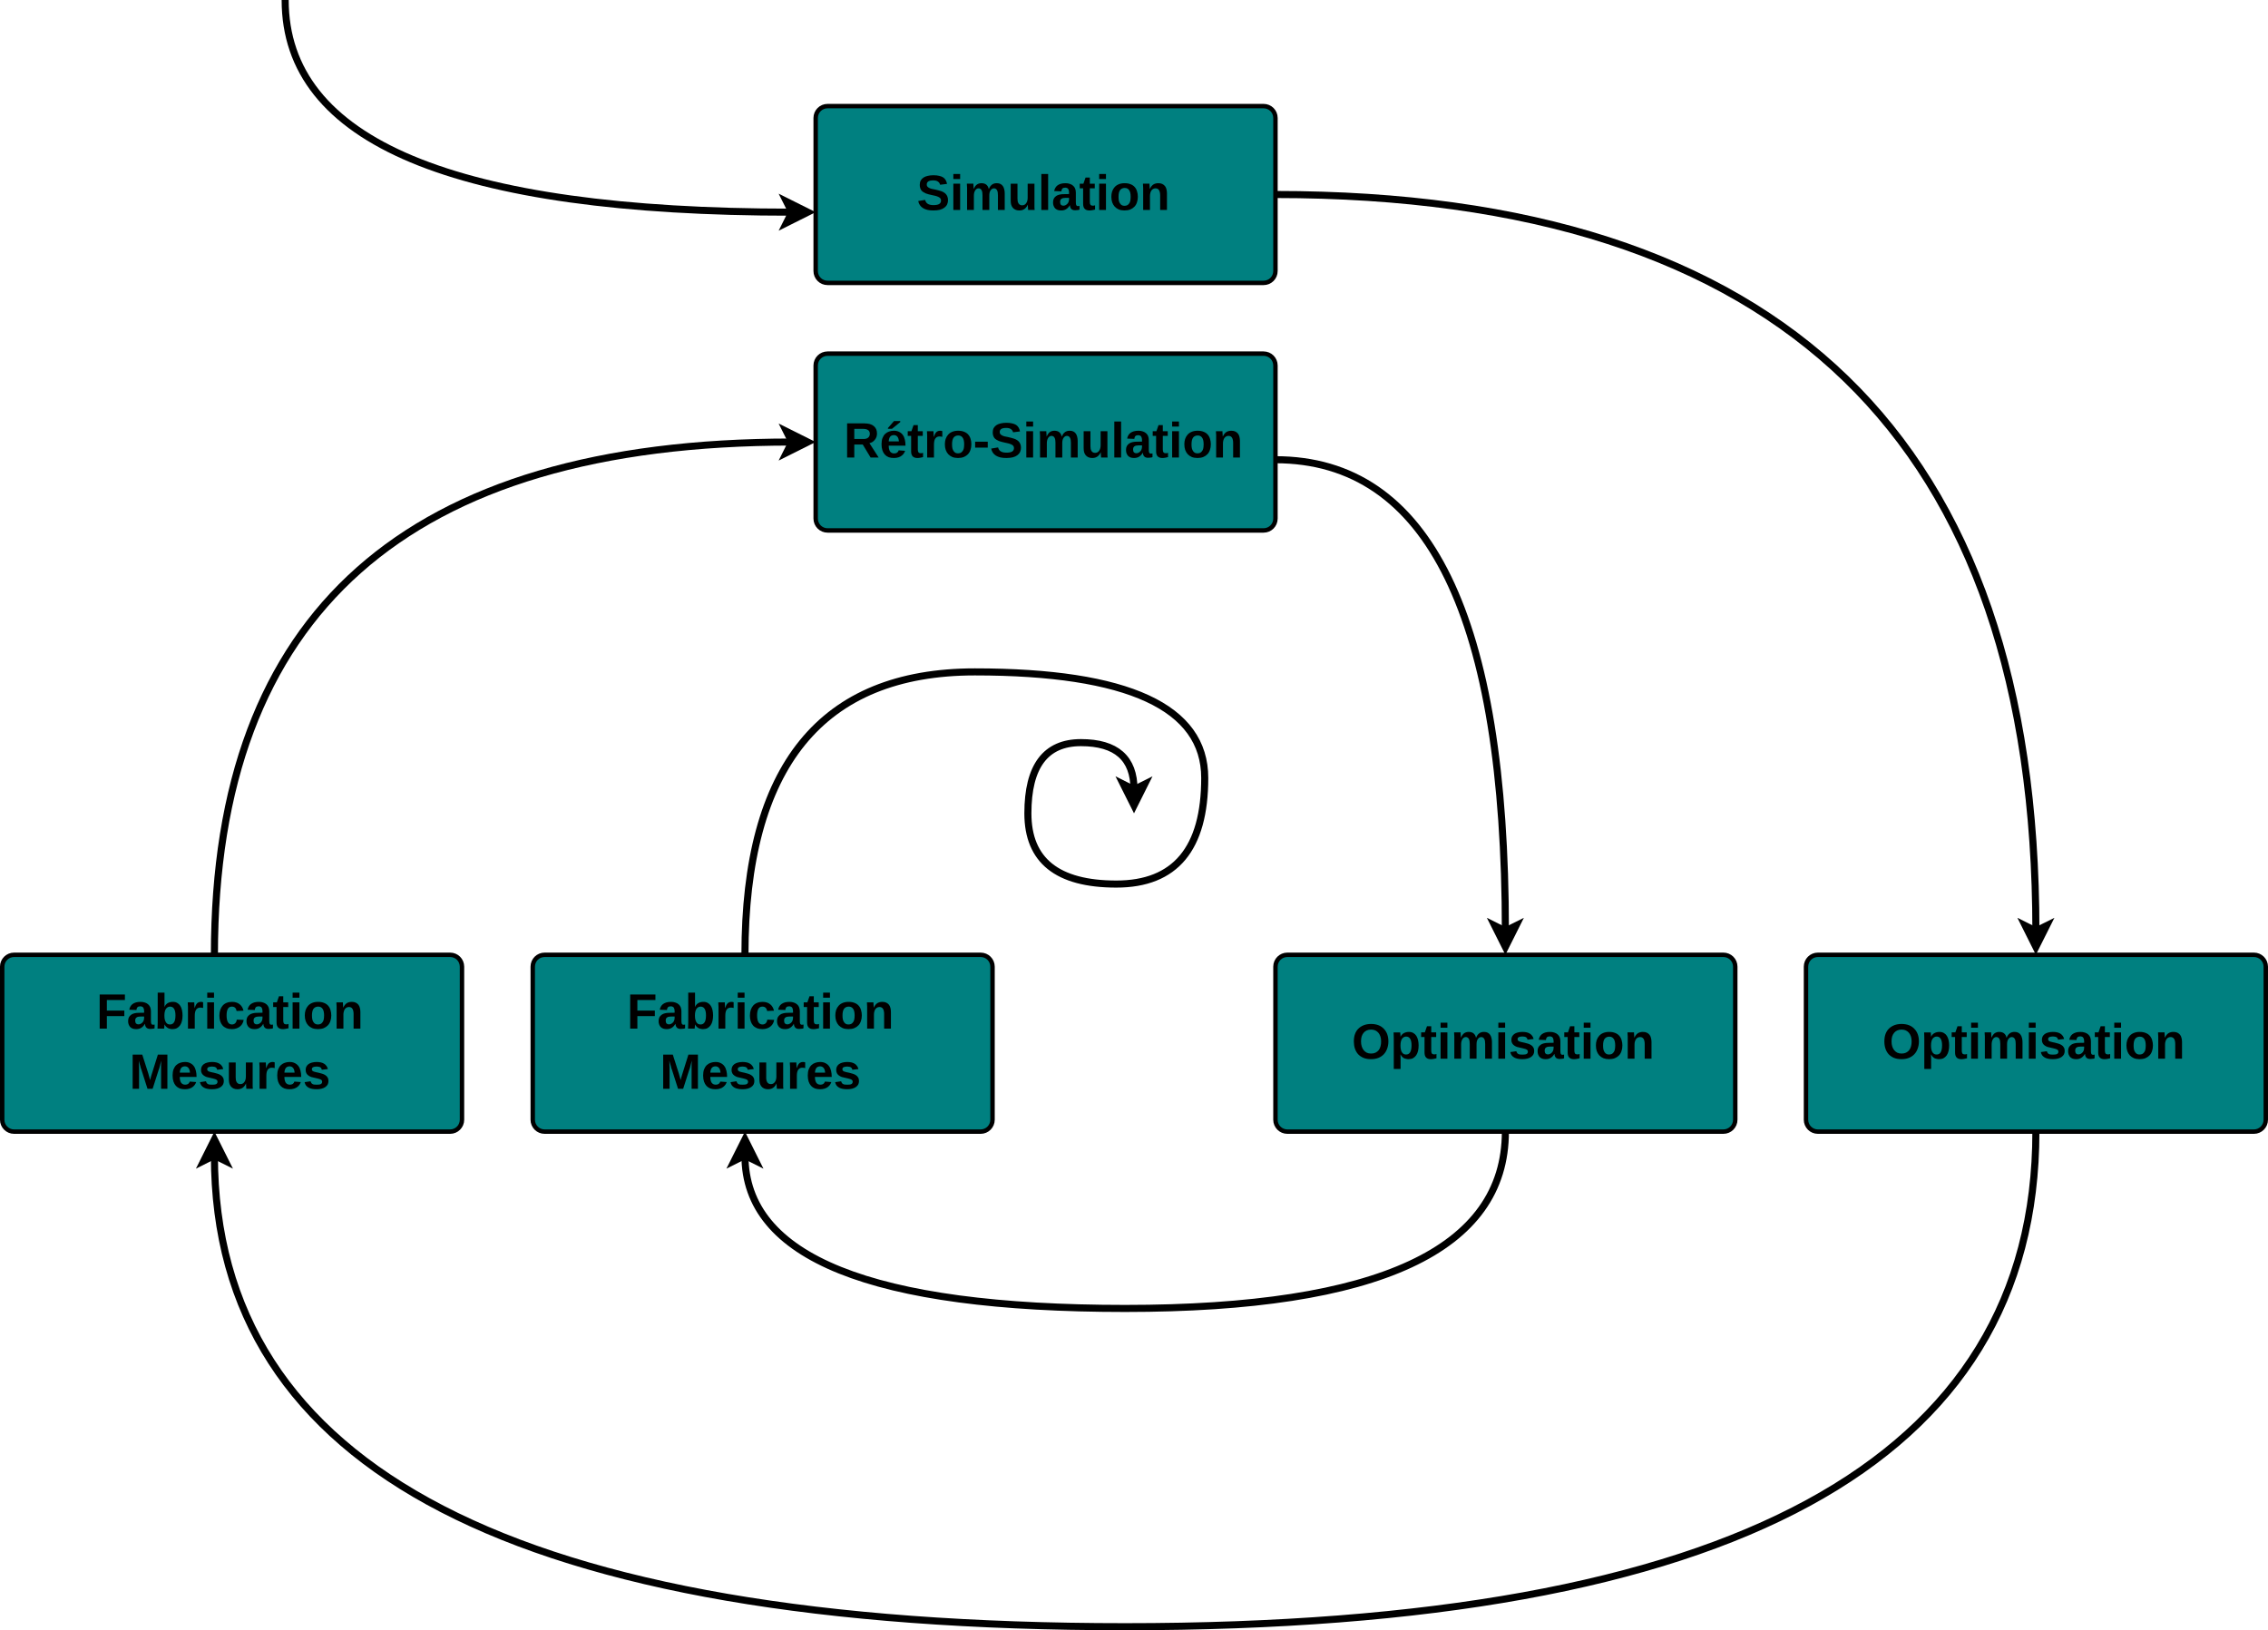 <?xml version="1.0" encoding="UTF-8" standalone="no"?>
<svg
   xmlns:dc="http://purl.org/dc/elements/1.1/"
   xmlns:cc="http://creativecommons.org/ns#"
   xmlns:rdf="http://www.w3.org/1999/02/22-rdf-syntax-ns#"
   xmlns:svg="http://www.w3.org/2000/svg"
   xmlns="http://www.w3.org/2000/svg"
   viewBox="0 0 456.57 328.232"
   height="328.232"
   width="456.57"
   xml:space="preserve"
   version="1.1"
   id="svg2"><defs
     id="defs6" /><g
     transform="matrix(1.25,0,0,-1.25,0,328.232)"
     id="g10"><g
       id="g12"><g
         transform="matrix(1,0,0,-1,0,262.586)"
         id="g14"><path
           id="path16"
           style="fill:#008080;fill-opacity:1;fill-rule:nonzero;stroke:#000000;stroke-width:0.712;stroke-linecap:butt;stroke-linejoin:miter;stroke-miterlimit:4;stroke-dasharray:none;stroke-opacity:1"
           d="m 133.277,17.09 70.219,0 c 1.063,0 1.914,0.851 1.914,1.914 l 0,24.648 c 0,1.063 -0.851,1.914 -1.914,1.914 l -70.219,0 c -1.058,0 -1.914,-0.851 -1.914,-1.914 l 0,-24.648 c 0,-1.063 0.856,-1.914 1.914,-1.914 z" /></g><path
         id="path18"
         style="fill:#000000;fill-opacity:1;fill-rule:nonzero;stroke:none"
         d="m 152.676,230.359 c 0,-0.25 -0.047,-0.48 -0.141,-0.687 -0.094,-0.211 -0.242,-0.387 -0.437,-0.532 -0.188,-0.148 -0.434,-0.261 -0.735,-0.343 -0.293,-0.071 -0.64,-0.11 -1.047,-0.11 -0.367,0 -0.687,0.031 -0.968,0.094 -0.282,0.07 -0.524,0.172 -0.719,0.297 -0.199,0.125 -0.359,0.281 -0.484,0.469 -0.125,0.187 -0.215,0.406 -0.266,0.656 l 1.109,0.187 c 0.032,-0.125 0.078,-0.242 0.141,-0.343 0.062,-0.106 0.144,-0.196 0.25,-0.266 0.101,-0.074 0.234,-0.133 0.391,-0.172 0.156,-0.043 0.347,-0.062 0.578,-0.062 0.382,0 0.679,0.054 0.89,0.171 0.207,0.125 0.313,0.313 0.313,0.563 0,0.156 -0.043,0.281 -0.125,0.375 -0.086,0.094 -0.199,0.172 -0.344,0.234 -0.137,0.063 -0.293,0.114 -0.469,0.157 -0.179,0.039 -0.367,0.082 -0.562,0.125 -0.156,0.039 -0.313,0.078 -0.469,0.109 -0.156,0.039 -0.309,0.086 -0.453,0.141 -0.137,0.062 -0.266,0.128 -0.391,0.203 -0.125,0.07 -0.234,0.16 -0.328,0.265 -0.086,0.114 -0.152,0.242 -0.203,0.391 -0.055,0.156 -0.078,0.332 -0.078,0.531 0,0.27 0.051,0.504 0.156,0.703 0.113,0.196 0.27,0.36 0.469,0.485 0.195,0.125 0.426,0.211 0.687,0.265 0.27,0.063 0.567,0.094 0.891,0.094 0.352,0 0.656,-0.031 0.906,-0.094 0.258,-0.054 0.477,-0.136 0.657,-0.25 0.175,-0.117 0.312,-0.261 0.406,-0.437 0.101,-0.168 0.176,-0.371 0.219,-0.61 l -1.11,-0.14 c -0.062,0.226 -0.183,0.398 -0.359,0.515 -0.168,0.125 -0.418,0.188 -0.75,0.188 -0.199,0 -0.367,-0.016 -0.5,-0.047 -0.137,-0.031 -0.246,-0.078 -0.328,-0.141 -0.075,-0.062 -0.133,-0.136 -0.172,-0.218 -0.031,-0.075 -0.047,-0.157 -0.047,-0.25 0,-0.137 0.031,-0.246 0.094,-0.328 0.07,-0.086 0.164,-0.157 0.281,-0.219 0.113,-0.063 0.25,-0.117 0.406,-0.156 0.164,-0.032 0.348,-0.071 0.547,-0.11 0.176,-0.043 0.348,-0.086 0.516,-0.125 0.164,-0.043 0.328,-0.09 0.484,-0.14 0.156,-0.055 0.297,-0.122 0.422,-0.204 0.133,-0.074 0.25,-0.168 0.344,-0.281 0.101,-0.117 0.179,-0.25 0.234,-0.406 0.063,-0.156 0.094,-0.34 0.094,-0.547 z" /><path
         id="path20"
         style="fill:#000000;fill-opacity:1;fill-rule:nonzero;stroke:none"
         d="m 153.535,233.75 0,0.812 1.094,0 0,-0.812 -1.094,0 z m 0,-4.985 0,4.235 1.094,0 0,-4.235 -1.094,0 z" /><path
         id="path22"
         style="fill:#000000;fill-opacity:1;fill-rule:nonzero;stroke:none"
         d="m 158.23,228.765 0,2.375 c 0,0.164 -0.011,0.317 -0.031,0.453 -0.023,0.133 -0.058,0.25 -0.109,0.344 -0.055,0.102 -0.121,0.18 -0.203,0.235 -0.086,0.05 -0.184,0.078 -0.297,0.078 -0.117,0 -0.219,-0.032 -0.313,-0.094 -0.086,-0.055 -0.164,-0.137 -0.234,-0.25 -0.063,-0.106 -0.117,-0.234 -0.156,-0.391 -0.032,-0.148 -0.047,-0.308 -0.047,-0.484 l 0,-2.266 -1.094,0 0,3.282 c 0,0.093 0,0.187 0,0.281 0,0.094 -0.008,0.179 -0.016,0.265 0,0.094 -0.007,0.172 -0.015,0.235 0,0.07 0,0.129 0,0.172 l 1.047,0 c 0,-0.032 0,-0.086 0,-0.157 0.008,-0.074 0.015,-0.152 0.015,-0.234 0.008,-0.086 0.016,-0.168 0.016,-0.25 0.008,-0.086 0.016,-0.152 0.016,-0.203 l 0.015,0 c 0.133,0.32 0.301,0.555 0.5,0.703 0.207,0.145 0.453,0.219 0.735,0.219 0.32,0 0.582,-0.078 0.781,-0.235 0.195,-0.156 0.328,-0.386 0.39,-0.687 l 0.032,0 c 0.07,0.176 0.148,0.32 0.234,0.437 0.094,0.114 0.192,0.207 0.297,0.282 0.102,0.07 0.219,0.125 0.344,0.156 0.125,0.031 0.258,0.047 0.406,0.047 0.227,0 0.422,-0.043 0.578,-0.125 0.164,-0.086 0.297,-0.199 0.391,-0.344 0.101,-0.148 0.176,-0.32 0.218,-0.516 0.051,-0.199 0.079,-0.414 0.079,-0.64 l 0,-2.688 -1.094,0 0,2.375 c 0,0.164 -0.012,0.317 -0.031,0.453 -0.024,0.133 -0.059,0.25 -0.11,0.344 -0.054,0.102 -0.121,0.18 -0.203,0.235 -0.086,0.05 -0.183,0.078 -0.297,0.078 -0.117,0 -0.219,-0.032 -0.312,-0.094 -0.086,-0.055 -0.164,-0.133 -0.235,-0.234 -0.062,-0.094 -0.117,-0.215 -0.156,-0.36 -0.031,-0.148 -0.047,-0.308 -0.047,-0.484 l 0,-2.313 -1.094,0 z" /><path
         id="path24"
         style="fill:#000000;fill-opacity:1;fill-rule:nonzero;stroke:none"
         d="m 163.863,233 0,-2.375 c 0,-0.168 0.008,-0.321 0.032,-0.453 0.031,-0.137 0.078,-0.258 0.14,-0.36 0.063,-0.094 0.141,-0.168 0.235,-0.219 0.093,-0.054 0.207,-0.078 0.343,-0.078 0.133,0 0.254,0.024 0.36,0.078 0.113,0.063 0.207,0.145 0.281,0.25 0.082,0.114 0.144,0.243 0.187,0.391 0.039,0.145 0.063,0.313 0.063,0.5 l 0,2.266 1.094,0 0,-3.282 c 0,-0.093 0,-0.195 0,-0.296 0,-0.094 0,-0.184 0,-0.266 0.007,-0.086 0.015,-0.164 0.015,-0.234 0.008,-0.075 0.016,-0.125 0.016,-0.157 l -1.047,0 c 0,0.032 -0.008,0.078 -0.016,0.141 0,0.07 -0.007,0.148 -0.015,0.234 0,0.082 -0.008,0.164 -0.016,0.25 0,0.082 0,0.157 0,0.219 l -0.015,0 c -0.149,-0.324 -0.336,-0.559 -0.563,-0.703 -0.219,-0.145 -0.484,-0.219 -0.797,-0.219 -0.25,0 -0.465,0.043 -0.64,0.125 -0.18,0.082 -0.325,0.195 -0.438,0.344 -0.117,0.144 -0.199,0.316 -0.25,0.516 -0.043,0.195 -0.062,0.41 -0.062,0.64 l 0,2.688 1.093,0 z" /><path
         id="path26"
         style="fill:#000000;fill-opacity:1;fill-rule:nonzero;stroke:none"
         d="m 167.707,234.562 1.094,0 0,-5.797 -1.094,0 0,5.797 z" /><path
         id="path28"
         style="fill:#000000;fill-opacity:1;fill-rule:nonzero;stroke:none"
         d="m 170.887,228.687 c -0.199,0 -0.383,0.028 -0.547,0.078 -0.156,0.063 -0.293,0.145 -0.406,0.25 -0.106,0.114 -0.188,0.25 -0.25,0.407 -0.063,0.156 -0.094,0.335 -0.094,0.546 0,0.25 0.039,0.457 0.125,0.625 0.094,0.164 0.211,0.301 0.359,0.407 0.156,0.113 0.332,0.191 0.531,0.234 0.207,0.051 0.426,0.078 0.657,0.078 l 0.906,0.016 0,0.219 c 0,0.156 -0.016,0.281 -0.047,0.375 -0.023,0.101 -0.059,0.187 -0.109,0.25 -0.055,0.07 -0.121,0.117 -0.203,0.14 -0.075,0.031 -0.157,0.047 -0.25,0.047 -0.094,0 -0.18,-0.012 -0.25,-0.031 -0.075,-0.012 -0.137,-0.043 -0.188,-0.094 -0.055,-0.043 -0.094,-0.105 -0.125,-0.187 -0.031,-0.075 -0.055,-0.168 -0.062,-0.282 l -1.157,0.047 c 0.032,0.188 0.086,0.352 0.172,0.5 0.082,0.156 0.196,0.289 0.344,0.406 0.156,0.114 0.336,0.204 0.547,0.266 0.219,0.063 0.472,0.094 0.765,0.094 0.258,0 0.489,-0.039 0.688,-0.11 0.207,-0.062 0.383,-0.164 0.531,-0.296 0.145,-0.125 0.254,-0.282 0.328,-0.469 0.071,-0.188 0.11,-0.403 0.11,-0.641 l 0,-1.547 c 0,-0.093 0.004,-0.183 0.015,-0.265 0.008,-0.075 0.024,-0.141 0.047,-0.203 0.031,-0.055 0.067,-0.094 0.11,-0.125 0.05,-0.024 0.113,-0.032 0.187,-0.032 0.082,0 0.16,0.008 0.234,0.032 l 0,-0.594 c -0.062,-0.024 -0.121,-0.043 -0.171,-0.063 -0.055,-0.008 -0.106,-0.015 -0.157,-0.015 -0.054,-0.008 -0.109,-0.016 -0.172,-0.016 -0.054,-0.008 -0.121,-0.016 -0.203,-0.016 -0.273,0 -0.476,0.067 -0.609,0.204 -0.137,0.132 -0.215,0.332 -0.234,0.593 l -0.032,0 c -0.148,-0.261 -0.336,-0.465 -0.562,-0.609 -0.219,-0.145 -0.496,-0.219 -0.828,-0.219 z m 1.281,2.031 -0.563,0 c -0.117,-0.011 -0.226,-0.023 -0.328,-0.031 -0.105,-0.012 -0.199,-0.043 -0.281,-0.094 -0.086,-0.043 -0.152,-0.109 -0.203,-0.203 -0.043,-0.086 -0.063,-0.199 -0.063,-0.343 0,-0.2 0.047,-0.352 0.141,-0.454 0.094,-0.093 0.219,-0.14 0.375,-0.14 0.133,0 0.258,0.031 0.375,0.094 0.113,0.062 0.211,0.14 0.297,0.234 0.082,0.094 0.144,0.203 0.187,0.328 0.04,0.133 0.063,0.27 0.063,0.406 l 0,0.203 z" /><path
         id="path30"
         style="fill:#000000;fill-opacity:1;fill-rule:nonzero;stroke:none"
         d="m 175.434,228.687 c -0.325,0 -0.575,0.086 -0.75,0.266 -0.168,0.176 -0.25,0.445 -0.25,0.812 l 0,2.485 -0.547,0 0,0.75 0.593,0 0.344,0.984 0.688,0 0,-0.984 0.797,0 0,-0.75 -0.797,0 0,-2.188 c 0,-0.211 0.035,-0.367 0.109,-0.469 0.082,-0.093 0.207,-0.14 0.375,-0.14 0.063,0 0.117,0.004 0.172,0.015 0.062,0.008 0.125,0.024 0.187,0.047 l 0,-0.687 c -0.136,-0.043 -0.281,-0.071 -0.437,-0.094 -0.148,-0.031 -0.309,-0.047 -0.484,-0.047 z" /><path
         id="path32"
         style="fill:#000000;fill-opacity:1;fill-rule:nonzero;stroke:none"
         d="m 177.02,233.75 0,0.812 1.093,0 0,-0.812 -1.093,0 z m 0,-4.985 0,4.235 1.093,0 0,-4.235 -1.093,0 z" /><path
         id="path34"
         style="fill:#000000;fill-opacity:1;fill-rule:nonzero;stroke:none"
         d="m 183.246,230.89 c 0,-0.324 -0.047,-0.621 -0.141,-0.89 -0.085,-0.274 -0.218,-0.508 -0.406,-0.703 -0.179,-0.188 -0.402,-0.34 -0.672,-0.454 -0.261,-0.101 -0.574,-0.156 -0.937,-0.156 -0.344,0 -0.649,0.055 -0.906,0.156 -0.262,0.114 -0.481,0.266 -0.657,0.454 -0.179,0.195 -0.312,0.425 -0.406,0.687 -0.094,0.27 -0.141,0.57 -0.141,0.906 0,0.313 0.04,0.598 0.125,0.86 0.094,0.269 0.227,0.504 0.407,0.703 0.176,0.195 0.394,0.347 0.656,0.453 0.27,0.113 0.586,0.172 0.953,0.172 0.375,0 0.695,-0.059 0.969,-0.172 0.269,-0.106 0.488,-0.258 0.656,-0.453 0.176,-0.199 0.301,-0.434 0.375,-0.703 0.082,-0.262 0.125,-0.547 0.125,-0.86 z m -1.156,0 c 0,0.5 -0.086,0.86 -0.25,1.078 -0.156,0.227 -0.391,0.344 -0.703,0.344 -0.325,0 -0.575,-0.117 -0.75,-0.344 -0.168,-0.23 -0.25,-0.589 -0.25,-1.078 0,-0.261 0.019,-0.484 0.062,-0.672 0.051,-0.179 0.117,-0.324 0.203,-0.437 0.082,-0.117 0.18,-0.203 0.297,-0.266 0.113,-0.054 0.242,-0.078 0.391,-0.078 0.156,0 0.297,0.024 0.422,0.078 0.125,0.063 0.226,0.149 0.312,0.266 0.094,0.113 0.16,0.258 0.203,0.437 0.039,0.188 0.063,0.411 0.063,0.672 z" /><path
         id="path36"
         style="fill:#000000;fill-opacity:1;fill-rule:nonzero;stroke:none"
         d="m 186.84,228.765 0,2.375 c 0,0.164 -0.016,0.317 -0.047,0.453 -0.023,0.133 -0.063,0.25 -0.125,0.344 -0.055,0.102 -0.133,0.18 -0.234,0.235 -0.094,0.05 -0.211,0.078 -0.344,0.078 -0.137,0 -0.262,-0.032 -0.375,-0.094 -0.106,-0.055 -0.199,-0.137 -0.281,-0.25 -0.075,-0.106 -0.133,-0.234 -0.172,-0.391 -0.043,-0.148 -0.063,-0.308 -0.063,-0.484 l 0,-2.266 -1.094,0 0,3.282 c 0,0.093 0,0.187 0,0.281 0,0.094 -0.007,0.179 -0.015,0.265 0,0.094 -0.008,0.172 -0.016,0.235 0,0.07 0,0.129 0,0.172 l 1.047,0 c 0,-0.032 0,-0.086 0,-0.157 0.008,-0.074 0.016,-0.152 0.016,-0.234 0.008,-0.086 0.015,-0.168 0.015,-0.25 0.008,-0.086 0.016,-0.152 0.016,-0.203 l 0.016,0 c 0.144,0.32 0.328,0.555 0.546,0.703 0.227,0.145 0.5,0.219 0.813,0.219 0.258,0 0.473,-0.043 0.641,-0.125 0.175,-0.086 0.32,-0.199 0.437,-0.344 0.113,-0.148 0.191,-0.32 0.234,-0.516 0.051,-0.199 0.079,-0.414 0.079,-0.64 l 0,-2.688 -1.094,0 z" /><g
         transform="matrix(1,0,0,-1,0,262.586)"
         id="g38"><path
           id="path40"
           style="fill:#008080;fill-opacity:1;fill-rule:nonzero;stroke:#000000;stroke-width:0.712;stroke-linecap:butt;stroke-linejoin:miter;stroke-miterlimit:4;stroke-dasharray:none;stroke-opacity:1"
           d="m 2.27,153.793 70.218,0 c 1.063,0 1.914,0.852 1.914,1.914 l 0,24.648 c 0,1.063 -0.851,1.918 -1.914,1.918 l -70.218,0 c -1.059,0 -1.915,-0.855 -1.915,-1.918 l 0,-24.648 c 0,-1.062 0.856,-1.914 1.915,-1.914 z" /></g><path
         id="path42"
         style="fill:#000000;fill-opacity:1;fill-rule:nonzero;stroke:none"
         d="m 17.211,101.511 0,-1.703 2.812,0 0,-0.89 -2.812,0 0,-2.016 -1.156,0 0,5.5 4.062,0 0,-0.891 -2.906,0 z" /><path
         id="path44"
         style="fill:#000000;fill-opacity:1;fill-rule:nonzero;stroke:none"
         d="m 21.93,96.824 c -0.2,0 -0.383,0.027 -0.547,0.078 -0.156,0.063 -0.293,0.145 -0.406,0.25 -0.106,0.113 -0.188,0.25 -0.25,0.406 -0.063,0.157 -0.094,0.336 -0.094,0.547 0,0.25 0.039,0.457 0.125,0.625 0.094,0.164 0.211,0.301 0.359,0.406 0.156,0.114 0.332,0.192 0.531,0.235 0.207,0.051 0.426,0.078 0.657,0.078 l 0.906,0.016 0,0.218 c 0,0.157 -0.016,0.282 -0.047,0.375 -0.023,0.102 -0.059,0.188 -0.109,0.25 -0.055,0.071 -0.121,0.117 -0.203,0.141 -0.075,0.031 -0.157,0.047 -0.25,0.047 -0.094,0 -0.18,-0.012 -0.25,-0.031 -0.075,-0.012 -0.137,-0.043 -0.188,-0.094 -0.055,-0.043 -0.094,-0.106 -0.125,-0.188 -0.031,-0.074 -0.055,-0.168 -0.062,-0.281 l -1.157,0.047 c 0.032,0.187 0.086,0.351 0.172,0.5 0.082,0.156 0.196,0.289 0.344,0.406 0.156,0.113 0.336,0.203 0.547,0.266 0.219,0.062 0.472,0.094 0.765,0.094 0.258,0 0.489,-0.04 0.688,-0.11 0.207,-0.062 0.383,-0.164 0.531,-0.297 0.145,-0.125 0.254,-0.281 0.328,-0.468 0.071,-0.188 0.11,-0.403 0.11,-0.641 l 0,-1.547 c 0,-0.094 0.004,-0.184 0.015,-0.266 0.008,-0.074 0.024,-0.14 0.047,-0.203 0.031,-0.054 0.067,-0.093 0.11,-0.125 0.05,-0.023 0.113,-0.031 0.187,-0.031 0.082,0 0.16,0.008 0.234,0.031 l 0,-0.593 c -0.062,-0.024 -0.121,-0.043 -0.171,-0.063 -0.055,-0.008 -0.106,-0.016 -0.157,-0.016 -0.054,-0.007 -0.109,-0.015 -0.172,-0.015 -0.054,-0.008 -0.121,-0.016 -0.203,-0.016 -0.273,0 -0.476,0.067 -0.609,0.203 -0.137,0.133 -0.215,0.332 -0.234,0.594 l -0.032,0 C 23.172,97.39 22.984,97.187 22.758,97.043 22.539,96.898 22.262,96.824 21.93,96.824 Z m 1.281,2.031 -0.563,0 c -0.117,-0.012 -0.226,-0.023 -0.328,-0.031 -0.105,-0.012 -0.199,-0.043 -0.281,-0.094 -0.086,-0.043 -0.152,-0.109 -0.203,-0.203 -0.043,-0.086 -0.063,-0.199 -0.063,-0.344 0,-0.199 0.047,-0.351 0.141,-0.453 0.094,-0.094 0.219,-0.14 0.375,-0.14 0.133,0 0.258,0.031 0.375,0.093 0.113,0.063 0.211,0.141 0.297,0.235 0.082,0.093 0.144,0.203 0.187,0.328 0.04,0.133 0.063,0.269 0.063,0.406 l 0,0.203 z" /><path
         id="path46"
         style="fill:#000000;fill-opacity:1;fill-rule:nonzero;stroke:none"
         d="m 29.398,99.027 c 0,-0.312 -0.031,-0.605 -0.093,-0.875 -0.063,-0.273 -0.164,-0.508 -0.297,-0.703 -0.137,-0.199 -0.309,-0.356 -0.516,-0.469 -0.199,-0.101 -0.437,-0.156 -0.719,-0.156 -0.125,0 -0.25,0.016 -0.375,0.047 -0.125,0.023 -0.246,0.062 -0.359,0.125 -0.105,0.062 -0.203,0.14 -0.297,0.234 -0.094,0.094 -0.18,0.211 -0.25,0.36 0,-0.063 -0.008,-0.133 -0.015,-0.204 0,-0.062 -0.008,-0.132 -0.016,-0.203 0,-0.062 -0.008,-0.121 -0.016,-0.172 0,-0.054 -0.007,-0.089 -0.015,-0.109 l -1.063,0 c 0.008,0.094 0.016,0.223 0.016,0.391 0.008,0.164 0.015,0.359 0.015,0.578 l 0,4.828 1.094,0 0,-1.609 c 0,-0.086 0,-0.168 0,-0.25 0,-0.086 0,-0.157 0,-0.219 -0.012,-0.086 -0.015,-0.156 -0.015,-0.219 l 0.015,0 c 0.133,0.289 0.317,0.5 0.547,0.625 0.227,0.125 0.5,0.188 0.813,0.188 0.269,0 0.5,-0.059 0.687,-0.172 0.195,-0.106 0.359,-0.258 0.484,-0.453 0.125,-0.188 0.219,-0.418 0.282,-0.688 0.062,-0.262 0.093,-0.555 0.093,-0.875 z m -1.14,0 c 0,0.477 -0.074,0.832 -0.219,1.063 -0.137,0.238 -0.355,0.359 -0.656,0.359 -0.106,0 -0.215,-0.027 -0.328,-0.078 -0.106,-0.043 -0.203,-0.121 -0.297,-0.235 -0.086,-0.105 -0.153,-0.25 -0.203,-0.437 -0.055,-0.188 -0.078,-0.422 -0.078,-0.703 0,-0.274 0.023,-0.5 0.078,-0.688 0.05,-0.179 0.117,-0.324 0.203,-0.437 0.082,-0.106 0.176,-0.184 0.281,-0.235 0.113,-0.043 0.227,-0.062 0.344,-0.062 0.281,0 0.492,0.113 0.64,0.344 0.157,0.226 0.235,0.597 0.235,1.109 z" /><path
         id="path48"
         style="fill:#000000;fill-opacity:1;fill-rule:nonzero;stroke:none"
         d="m 30.273,96.902 0,3.234 c 0,0.094 0,0.188 0,0.282 0,0.101 -0.007,0.203 -0.015,0.297 0,0.093 -0.008,0.175 -0.016,0.25 0,0.07 0,0.128 0,0.171 l 1.047,0 c 0,-0.031 0,-0.089 0,-0.171 0.008,-0.075 0.016,-0.157 0.016,-0.25 0.007,-0.094 0.015,-0.188 0.015,-0.282 0.008,-0.086 0.016,-0.152 0.016,-0.203 l 0.016,0 c 0.05,0.156 0.101,0.289 0.156,0.406 0.062,0.125 0.129,0.227 0.203,0.313 0.07,0.082 0.16,0.144 0.266,0.187 0.101,0.051 0.234,0.079 0.39,0.079 0.063,0 0.125,-0.008 0.188,-0.016 0.062,-0.012 0.113,-0.027 0.156,-0.047 l 0,-0.922 c -0.074,0.02 -0.149,0.035 -0.219,0.047 -0.074,0.008 -0.156,0.016 -0.25,0.016 -0.281,0 -0.5,-0.11 -0.656,-0.328 -0.148,-0.219 -0.219,-0.547 -0.219,-0.985 l 0,-2.078 -1.094,0 z" /><path
         id="path50"
         style="fill:#000000;fill-opacity:1;fill-rule:nonzero;stroke:none"
         d="m 33.375,101.886 0,0.813 1.094,0 0,-0.813 -1.094,0 z m 0,-4.984 0,4.234 1.094,0 0,-4.234 -1.094,0 z" /><path
         id="path52"
         style="fill:#000000;fill-opacity:1;fill-rule:nonzero;stroke:none"
         d="m 37.352,96.824 c -0.344,0 -0.641,0.055 -0.891,0.156 -0.25,0.102 -0.461,0.25 -0.625,0.438 -0.168,0.195 -0.293,0.425 -0.375,0.687 -0.086,0.27 -0.125,0.567 -0.125,0.891 0,0.351 0.047,0.664 0.141,0.937 0.093,0.27 0.222,0.5 0.39,0.688 0.176,0.195 0.391,0.344 0.641,0.437 0.25,0.102 0.535,0.157 0.859,0.157 0.27,0 0.508,-0.04 0.719,-0.11 0.219,-0.074 0.398,-0.18 0.547,-0.312 0.156,-0.125 0.281,-0.278 0.375,-0.453 0.094,-0.168 0.16,-0.352 0.203,-0.547 l -1.109,-0.047 c -0.032,0.219 -0.11,0.39 -0.235,0.515 -0.125,0.125 -0.305,0.188 -0.531,0.188 -0.293,0 -0.508,-0.121 -0.641,-0.359 -0.136,-0.243 -0.203,-0.59 -0.203,-1.047 0,-0.981 0.285,-1.469 0.86,-1.469 0.207,0 0.378,0.062 0.515,0.187 0.145,0.133 0.235,0.332 0.266,0.594 l 1.109,-0.047 C 39.211,98.109 39.148,97.922 39.055,97.746 38.969,97.566 38.844,97.41 38.68,97.277 38.523,97.14 38.328,97.031 38.102,96.949 37.883,96.867 37.633,96.824 37.352,96.824 Z" /><path
         id="path54"
         style="fill:#000000;fill-opacity:1;fill-rule:nonzero;stroke:none"
         d="m 40.992,96.824 c -0.199,0 -0.383,0.027 -0.547,0.078 -0.156,0.063 -0.293,0.145 -0.406,0.25 -0.105,0.113 -0.187,0.25 -0.25,0.406 -0.062,0.157 -0.094,0.336 -0.094,0.547 0,0.25 0.039,0.457 0.125,0.625 0.094,0.164 0.211,0.301 0.36,0.406 0.156,0.114 0.332,0.192 0.531,0.235 0.207,0.051 0.426,0.078 0.656,0.078 l 0.906,0.016 0,0.218 c 0,0.157 -0.015,0.282 -0.046,0.375 -0.024,0.102 -0.059,0.188 -0.11,0.25 -0.055,0.071 -0.121,0.117 -0.203,0.141 -0.074,0.031 -0.156,0.047 -0.25,0.047 -0.094,0 -0.18,-0.012 -0.25,-0.031 -0.074,-0.012 -0.137,-0.043 -0.187,-0.094 -0.055,-0.043 -0.094,-0.106 -0.125,-0.188 -0.032,-0.074 -0.055,-0.168 -0.063,-0.281 l -1.156,0.047 c 0.031,0.187 0.086,0.351 0.172,0.5 0.082,0.156 0.195,0.289 0.343,0.406 0.157,0.113 0.336,0.203 0.547,0.266 0.219,0.062 0.473,0.094 0.766,0.094 0.258,0 0.488,-0.04 0.687,-0.11 0.207,-0.062 0.383,-0.164 0.532,-0.297 0.144,-0.125 0.254,-0.281 0.328,-0.468 0.07,-0.188 0.109,-0.403 0.109,-0.641 l 0,-1.547 c 0,-0.094 0.004,-0.184 0.016,-0.266 0.008,-0.074 0.023,-0.14 0.047,-0.203 0.031,-0.054 0.066,-0.093 0.109,-0.125 0.051,-0.023 0.113,-0.031 0.188,-0.031 0.082,0 0.16,0.008 0.234,0.031 l 0,-0.593 c -0.063,-0.024 -0.121,-0.043 -0.172,-0.063 -0.055,-0.008 -0.105,-0.016 -0.156,-0.016 -0.055,-0.007 -0.11,-0.015 -0.172,-0.015 -0.055,-0.008 -0.121,-0.016 -0.203,-0.016 -0.274,0 -0.477,0.067 -0.61,0.203 -0.136,0.133 -0.214,0.332 -0.234,0.594 l -0.031,0 C 42.234,97.39 42.047,97.187 41.82,97.043 41.602,96.898 41.324,96.824 40.992,96.824 Z m 1.281,2.031 -0.562,0 c -0.117,-0.012 -0.227,-0.023 -0.328,-0.031 -0.106,-0.012 -0.199,-0.043 -0.281,-0.094 -0.086,-0.043 -0.153,-0.109 -0.204,-0.203 -0.043,-0.086 -0.062,-0.199 -0.062,-0.344 0,-0.199 0.047,-0.351 0.141,-0.453 0.093,-0.094 0.218,-0.14 0.375,-0.14 0.132,0 0.257,0.031 0.375,0.093 0.113,0.063 0.211,0.141 0.296,0.235 0.082,0.093 0.145,0.203 0.188,0.328 0.039,0.133 0.062,0.269 0.062,0.406 l 0,0.203 z" /><path
         id="path56"
         style="fill:#000000;fill-opacity:1;fill-rule:nonzero;stroke:none"
         d="m 45.539,96.824 c -0.324,0 -0.574,0.086 -0.75,0.266 -0.168,0.175 -0.25,0.445 -0.25,0.812 l 0,2.484 -0.547,0 0,0.75 0.594,0 0.344,0.985 0.687,0 0,-0.985 0.797,0 0,-0.75 -0.797,0 0,-2.187 c 0,-0.211 0.035,-0.367 0.11,-0.469 0.082,-0.094 0.207,-0.14 0.375,-0.14 0.062,0 0.117,0.003 0.171,0.015 0.063,0.008 0.125,0.024 0.188,0.047 l 0,-0.687 C 46.324,96.922 46.18,96.894 46.023,96.871 45.875,96.84 45.715,96.824 45.539,96.824 Z" /><path
         id="path58"
         style="fill:#000000;fill-opacity:1;fill-rule:nonzero;stroke:none"
         d="m 47.125,101.886 0,0.813 1.094,0 0,-0.813 -1.094,0 z m 0,-4.984 0,4.234 1.094,0 0,-4.234 -1.094,0 z" /><path
         id="path60"
         style="fill:#000000;fill-opacity:1;fill-rule:nonzero;stroke:none"
         d="m 53.352,99.027 c 0,-0.324 -0.047,-0.621 -0.141,-0.891 -0.086,-0.273 -0.219,-0.507 -0.406,-0.703 -0.18,-0.187 -0.403,-0.34 -0.672,-0.453 -0.262,-0.101 -0.574,-0.156 -0.938,-0.156 -0.343,0 -0.648,0.055 -0.906,0.156 -0.262,0.113 -0.48,0.266 -0.656,0.453 -0.18,0.196 -0.313,0.426 -0.406,0.688 -0.094,0.269 -0.141,0.57 -0.141,0.906 0,0.313 0.039,0.598 0.125,0.859 0.094,0.27 0.227,0.504 0.406,0.704 0.176,0.195 0.395,0.347 0.656,0.453 0.27,0.113 0.586,0.172 0.954,0.172 0.375,0 0.695,-0.059 0.968,-0.172 0.27,-0.106 0.489,-0.258 0.657,-0.453 0.175,-0.2 0.3,-0.434 0.375,-0.704 0.082,-0.261 0.125,-0.546 0.125,-0.859 z m -1.157,0 c 0,0.5 -0.086,0.859 -0.25,1.078 -0.156,0.227 -0.39,0.344 -0.703,0.344 -0.324,0 -0.574,-0.117 -0.75,-0.344 -0.168,-0.23 -0.25,-0.59 -0.25,-1.078 0,-0.262 0.02,-0.484 0.063,-0.672 0.05,-0.18 0.117,-0.324 0.203,-0.437 0.082,-0.118 0.18,-0.203 0.297,-0.266 0.113,-0.055 0.242,-0.078 0.39,-0.078 0.157,0 0.297,0.023 0.422,0.078 0.125,0.063 0.227,0.148 0.313,0.266 0.093,0.113 0.16,0.257 0.203,0.437 0.039,0.188 0.062,0.41 0.062,0.672 z" /><path
         id="path62"
         style="fill:#000000;fill-opacity:1;fill-rule:nonzero;stroke:none"
         d="m 56.945,96.902 0,2.375 c 0,0.164 -0.015,0.316 -0.047,0.453 -0.023,0.133 -0.062,0.25 -0.125,0.344 -0.054,0.101 -0.132,0.18 -0.234,0.234 -0.094,0.051 -0.211,0.078 -0.344,0.078 -0.136,0 -0.261,-0.031 -0.375,-0.093 -0.105,-0.055 -0.199,-0.137 -0.281,-0.25 -0.074,-0.106 -0.133,-0.235 -0.172,-0.391 -0.043,-0.148 -0.062,-0.309 -0.062,-0.484 l 0,-2.266 -1.094,0 0,3.281 c 0,0.094 0,0.188 0,0.282 0,0.093 -0.008,0.179 -0.016,0.265 0,0.094 -0.007,0.172 -0.015,0.235 0,0.07 0,0.128 0,0.171 l 1.047,0 c 0,-0.031 0,-0.086 0,-0.156 0.007,-0.074 0.015,-0.152 0.015,-0.234 0.008,-0.086 0.016,-0.168 0.016,-0.25 0.008,-0.086 0.015,-0.153 0.015,-0.203 l 0.016,0 c 0.145,0.32 0.328,0.554 0.547,0.703 0.226,0.144 0.5,0.219 0.812,0.219 0.258,0 0.473,-0.043 0.641,-0.125 0.176,-0.086 0.32,-0.2 0.438,-0.344 0.113,-0.149 0.191,-0.321 0.234,-0.516 0.051,-0.199 0.078,-0.414 0.078,-0.64 l 0,-2.688 -1.094,0 z" /><path
         id="path64"
         style="fill:#000000;fill-opacity:1;fill-rule:nonzero;stroke:none"
         d="m 25.941,87.218 0,3.344 c 0,0.125 0,0.254 0,0.391 0.008,0.144 0.016,0.281 0.016,0.406 0.008,0.133 0.016,0.266 0.016,0.391 -0.055,-0.2 -0.106,-0.391 -0.157,-0.578 -0.023,-0.086 -0.043,-0.168 -0.062,-0.25 -0.024,-0.086 -0.043,-0.168 -0.063,-0.25 -0.023,-0.075 -0.043,-0.149 -0.062,-0.219 -0.024,-0.063 -0.043,-0.117 -0.063,-0.156 l -0.984,-3.079 -0.828,0 -0.984,3.079 c -0.024,0.039 -0.043,0.093 -0.063,0.156 -0.023,0.07 -0.043,0.144 -0.062,0.219 -0.024,0.082 -0.043,0.164 -0.063,0.25 -0.023,0.082 -0.047,0.164 -0.078,0.25 -0.055,0.187 -0.106,0.378 -0.156,0.578 0.007,-0.149 0.015,-0.293 0.015,-0.438 0.008,-0.125 0.016,-0.262 0.016,-0.406 0.008,-0.137 0.016,-0.25 0.016,-0.344 l 0,-3.344 -1.032,0 0,5.5 1.547,0 0.985,-3.078 c 0.031,-0.074 0.054,-0.172 0.078,-0.297 0.031,-0.117 0.062,-0.226 0.093,-0.328 0.032,-0.136 0.067,-0.273 0.11,-0.406 0.031,0.133 0.062,0.266 0.094,0.391 0.019,0.05 0.035,0.101 0.046,0.156 0.02,0.062 0.036,0.117 0.047,0.172 0.02,0.062 0.035,0.113 0.047,0.156 0.02,0.051 0.035,0.098 0.047,0.141 l 0.969,3.093 1.531,0 0,-5.5 -1.016,0 z" /><path
         id="path66"
         style="fill:#000000;fill-opacity:1;fill-rule:nonzero;stroke:none"
         d="m 29.781,87.14 c -0.312,0 -0.59,0.043 -0.828,0.125 -0.242,0.094 -0.449,0.235 -0.625,0.422 -0.168,0.188 -0.297,0.414 -0.39,0.688 -0.094,0.281 -0.141,0.609 -0.141,0.984 0,0.395 0.051,0.727 0.156,1 0.113,0.281 0.258,0.504 0.438,0.672 0.187,0.176 0.398,0.301 0.64,0.375 0.239,0.082 0.492,0.125 0.766,0.125 0.332,0 0.613,-0.063 0.844,-0.188 0.238,-0.117 0.429,-0.277 0.578,-0.484 0.156,-0.211 0.265,-0.461 0.328,-0.75 0.07,-0.281 0.109,-0.602 0.109,-0.953 l 0,-0.031 -2.703,0 c 0,-0.18 0.016,-0.344 0.047,-0.5 0.031,-0.149 0.078,-0.278 0.141,-0.391 0.07,-0.117 0.164,-0.203 0.281,-0.266 0.113,-0.062 0.25,-0.093 0.406,-0.093 0.195,0 0.352,0.039 0.469,0.125 0.125,0.082 0.211,0.207 0.265,0.375 l 1.032,-0.078 C 31.551,88.172 31.488,88.039 31.406,87.906 31.32,87.769 31.207,87.644 31.062,87.531 30.926,87.414 30.75,87.32 30.531,87.25 30.32,87.179 30.07,87.14 29.781,87.14 Z m 0,3.688 c -0.117,0 -0.226,-0.024 -0.328,-0.063 -0.094,-0.031 -0.18,-0.09 -0.25,-0.172 -0.074,-0.086 -0.133,-0.195 -0.172,-0.328 -0.043,-0.125 -0.07,-0.277 -0.078,-0.453 l 1.641,0 c -0.024,0.344 -0.106,0.598 -0.25,0.766 -0.137,0.164 -0.324,0.25 -0.563,0.25 z" /><path
         id="path68"
         style="fill:#000000;fill-opacity:1;fill-rule:nonzero;stroke:none"
         d="m 36.047,88.453 c 0,-0.199 -0.043,-0.383 -0.125,-0.547 -0.086,-0.156 -0.211,-0.293 -0.375,-0.406 -0.156,-0.118 -0.356,-0.203 -0.594,-0.266 -0.23,-0.062 -0.496,-0.094 -0.797,-0.094 -0.273,0 -0.515,0.024 -0.734,0.063 -0.211,0.039 -0.399,0.101 -0.563,0.187 -0.168,0.094 -0.308,0.207 -0.421,0.344 -0.106,0.145 -0.184,0.328 -0.235,0.547 l 0.969,0.141 c 0.031,-0.118 0.07,-0.211 0.125,-0.282 0.051,-0.074 0.117,-0.133 0.203,-0.172 0.082,-0.043 0.176,-0.07 0.281,-0.078 0.114,-0.011 0.239,-0.015 0.375,-0.015 0.125,0 0.239,0.004 0.344,0.015 0.113,0.008 0.207,0.032 0.281,0.063 0.082,0.039 0.145,0.094 0.188,0.156 0.039,0.063 0.062,0.145 0.062,0.25 0,0.102 -0.031,0.188 -0.093,0.25 -0.063,0.063 -0.153,0.113 -0.266,0.156 -0.106,0.039 -0.234,0.078 -0.391,0.11 -0.148,0.031 -0.304,0.066 -0.469,0.109 -0.179,0.031 -0.355,0.07 -0.531,0.125 -0.168,0.063 -0.32,0.141 -0.453,0.234 -0.137,0.094 -0.246,0.211 -0.328,0.36 -0.086,0.144 -0.125,0.328 -0.125,0.547 0,0.195 0.035,0.375 0.109,0.531 0.082,0.156 0.196,0.289 0.344,0.406 0.156,0.113 0.344,0.195 0.563,0.25 0.226,0.063 0.484,0.094 0.765,0.094 0.227,0 0.442,-0.024 0.641,-0.063 0.195,-0.043 0.375,-0.109 0.531,-0.203 0.156,-0.093 0.285,-0.215 0.391,-0.359 0.113,-0.149 0.191,-0.32 0.234,-0.516 l -0.984,-0.109 c -0.012,0.101 -0.043,0.187 -0.094,0.25 -0.043,0.07 -0.102,0.125 -0.172,0.156 -0.074,0.039 -0.156,0.067 -0.25,0.078 -0.086,0.02 -0.183,0.032 -0.297,0.032 -0.261,0 -0.461,-0.04 -0.594,-0.11 -0.124,-0.062 -0.187,-0.172 -0.187,-0.328 0,-0.094 0.023,-0.172 0.078,-0.234 0.063,-0.055 0.141,-0.102 0.235,-0.141 0.093,-0.031 0.207,-0.062 0.343,-0.094 0.133,-0.023 0.281,-0.054 0.438,-0.093 0.195,-0.043 0.39,-0.094 0.578,-0.157 0.187,-0.054 0.351,-0.133 0.5,-0.234 0.156,-0.094 0.273,-0.219 0.359,-0.375 0.094,-0.149 0.141,-0.34 0.141,-0.578 z" /><path
         id="path70"
         style="fill:#000000;fill-opacity:1;fill-rule:nonzero;stroke:none"
         d="m 37.957,91.453 0,-2.375 c 0,-0.168 0.008,-0.321 0.031,-0.453 0.032,-0.137 0.078,-0.258 0.141,-0.36 0.062,-0.093 0.141,-0.168 0.234,-0.218 0.094,-0.055 0.207,-0.079 0.344,-0.079 0.133,0 0.254,0.024 0.359,0.079 0.114,0.062 0.207,0.144 0.282,0.25 0.082,0.113 0.144,0.242 0.187,0.39 0.039,0.145 0.063,0.313 0.063,0.5 l 0,2.266 1.093,0 0,-3.281 c 0,-0.094 0,-0.196 0,-0.297 0,-0.094 0,-0.184 0,-0.266 0.008,-0.086 0.016,-0.164 0.016,-0.234 0.008,-0.075 0.016,-0.125 0.016,-0.157 l -1.047,0 c 0,0.032 -0.008,0.079 -0.016,0.141 0,0.07 -0.008,0.148 -0.015,0.234 0,0.082 -0.008,0.164 -0.016,0.25 0,0.082 0,0.157 0,0.219 l -0.016,0 c -0.148,-0.324 -0.336,-0.558 -0.562,-0.703 -0.219,-0.144 -0.485,-0.219 -0.797,-0.219 -0.25,0 -0.465,0.043 -0.641,0.125 -0.179,0.082 -0.324,0.196 -0.437,0.344 -0.117,0.145 -0.199,0.316 -0.25,0.516 -0.043,0.195 -0.063,0.41 -0.063,0.64 l 0,2.688 1.094,0 z" /><path
         id="path72"
         style="fill:#000000;fill-opacity:1;fill-rule:nonzero;stroke:none"
         d="m 41.801,87.218 0,3.235 c 0,0.094 0,0.187 0,0.281 0,0.102 -0.008,0.203 -0.016,0.297 0,0.094 -0.008,0.176 -0.015,0.25 0,0.07 0,0.129 0,0.172 l 1.046,0 c 0,-0.031 0,-0.09 0,-0.172 0.008,-0.074 0.016,-0.156 0.016,-0.25 0.008,-0.094 0.016,-0.188 0.016,-0.281 0.007,-0.086 0.015,-0.153 0.015,-0.203 l 0.016,0 c 0.051,0.156 0.101,0.289 0.156,0.406 0.063,0.125 0.129,0.226 0.203,0.312 0.071,0.082 0.16,0.145 0.266,0.188 0.101,0.051 0.234,0.078 0.391,0.078 0.062,0 0.125,-0.008 0.187,-0.016 0.063,-0.011 0.113,-0.027 0.156,-0.047 l 0,-0.921 c -0.074,0.019 -0.148,0.035 -0.218,0.046 -0.075,0.008 -0.157,0.016 -0.25,0.016 -0.282,0 -0.5,-0.109 -0.657,-0.328 -0.148,-0.219 -0.218,-0.547 -0.218,-0.984 l 0,-2.079 -1.094,0 z" /><path
         id="path74"
         style="fill:#000000;fill-opacity:1;fill-rule:nonzero;stroke:none"
         d="m 46.633,87.14 c -0.313,0 -0.59,0.043 -0.828,0.125 -0.243,0.094 -0.45,0.235 -0.625,0.422 -0.168,0.188 -0.297,0.414 -0.391,0.688 -0.094,0.281 -0.141,0.609 -0.141,0.984 0,0.395 0.051,0.727 0.157,1 0.113,0.281 0.257,0.504 0.437,0.672 0.188,0.176 0.399,0.301 0.641,0.375 0.238,0.082 0.492,0.125 0.765,0.125 0.332,0 0.614,-0.063 0.844,-0.188 0.238,-0.117 0.43,-0.277 0.578,-0.484 0.157,-0.211 0.266,-0.461 0.328,-0.75 0.071,-0.281 0.11,-0.602 0.11,-0.953 l 0,-0.031 -2.703,0 c 0,-0.18 0.015,-0.344 0.047,-0.5 0.031,-0.149 0.078,-0.278 0.14,-0.391 0.07,-0.117 0.164,-0.203 0.281,-0.266 0.114,-0.062 0.25,-0.093 0.407,-0.093 0.195,0 0.351,0.039 0.468,0.125 0.125,0.082 0.211,0.207 0.266,0.375 l 1.031,-0.078 C 48.402,88.172 48.34,88.039 48.258,87.906 48.172,87.769 48.059,87.644 47.914,87.531 47.777,87.414 47.602,87.32 47.383,87.25 47.172,87.179 46.922,87.14 46.633,87.14 Z m 0,3.688 c -0.117,0 -0.227,-0.024 -0.328,-0.063 -0.094,-0.031 -0.18,-0.09 -0.25,-0.172 C 45.98,90.507 45.922,90.398 45.883,90.265 45.84,90.14 45.812,89.988 45.805,89.812 l 1.64,0 c -0.023,0.344 -0.105,0.598 -0.25,0.766 -0.136,0.164 -0.324,0.25 -0.562,0.25 z" /><path
         id="path76"
         style="fill:#000000;fill-opacity:1;fill-rule:nonzero;stroke:none"
         d="m 52.898,88.453 c 0,-0.199 -0.043,-0.383 -0.125,-0.547 C 52.688,87.75 52.562,87.613 52.398,87.5 52.242,87.382 52.043,87.297 51.805,87.234 51.574,87.172 51.309,87.14 51.008,87.14 c -0.274,0 -0.516,0.024 -0.735,0.063 -0.211,0.039 -0.398,0.101 -0.562,0.187 -0.168,0.094 -0.309,0.207 -0.422,0.344 -0.105,0.145 -0.184,0.328 -0.234,0.547 l 0.968,0.141 c 0.032,-0.118 0.071,-0.211 0.125,-0.282 0.051,-0.074 0.118,-0.133 0.204,-0.172 0.082,-0.043 0.175,-0.07 0.281,-0.078 0.113,-0.011 0.238,-0.015 0.375,-0.015 0.125,0 0.238,0.004 0.344,0.015 0.113,0.008 0.207,0.032 0.281,0.063 0.082,0.039 0.144,0.094 0.187,0.156 0.039,0.063 0.063,0.145 0.063,0.25 0,0.102 -0.031,0.188 -0.094,0.25 -0.062,0.063 -0.152,0.113 -0.266,0.156 -0.105,0.039 -0.234,0.078 -0.39,0.11 -0.149,0.031 -0.305,0.066 -0.469,0.109 -0.18,0.031 -0.355,0.07 -0.531,0.125 -0.168,0.063 -0.321,0.141 -0.453,0.234 -0.137,0.094 -0.246,0.211 -0.328,0.36 -0.086,0.144 -0.125,0.328 -0.125,0.547 0,0.195 0.035,0.375 0.109,0.531 0.082,0.156 0.195,0.289 0.344,0.406 0.156,0.113 0.343,0.195 0.562,0.25 0.227,0.063 0.485,0.094 0.766,0.094 0.226,0 0.441,-0.024 0.64,-0.063 0.196,-0.043 0.375,-0.109 0.532,-0.203 0.156,-0.093 0.285,-0.215 0.39,-0.359 0.114,-0.149 0.192,-0.32 0.235,-0.516 L 51.82,90.281 c -0.011,0.101 -0.043,0.187 -0.093,0.25 -0.043,0.07 -0.102,0.125 -0.172,0.156 -0.075,0.039 -0.157,0.067 -0.25,0.078 -0.086,0.02 -0.184,0.032 -0.297,0.032 -0.262,0 -0.461,-0.04 -0.594,-0.11 -0.125,-0.062 -0.187,-0.172 -0.187,-0.328 0,-0.094 0.023,-0.172 0.078,-0.234 0.062,-0.055 0.14,-0.102 0.234,-0.141 0.094,-0.031 0.207,-0.062 0.344,-0.094 0.133,-0.023 0.281,-0.054 0.437,-0.093 0.196,-0.043 0.391,-0.094 0.578,-0.157 0.188,-0.054 0.352,-0.133 0.5,-0.234 0.157,-0.094 0.274,-0.219 0.36,-0.375 0.094,-0.149 0.14,-0.34 0.14,-0.578 z" /><g
         transform="matrix(1,0,0,-1,0,262.586)"
         id="g78"><path
           id="path80"
           style="fill:#008080;fill-opacity:1;fill-rule:nonzero;stroke:#000000;stroke-width:0.712;stroke-linecap:butt;stroke-linejoin:miter;stroke-miterlimit:4;stroke-dasharray:none;stroke-opacity:1"
           d="m 207.328,153.793 70.215,0 c 1.062,0 1.918,0.852 1.918,1.914 l 0,24.648 c 0,1.063 -0.856,1.918 -1.918,1.918 l -70.215,0 c -1.062,0 -1.918,-0.855 -1.918,-1.918 l 0,-24.648 c 0,-1.062 0.856,-1.914 1.918,-1.914 z" /></g><path
         id="path82"
         style="fill:#000000;fill-opacity:1;fill-rule:nonzero;stroke:none"
         d="m 223.598,94.843 c 0,-0.429 -0.071,-0.82 -0.203,-1.171 -0.125,-0.356 -0.309,-0.657 -0.547,-0.907 -0.243,-0.25 -0.532,-0.445 -0.875,-0.578 -0.344,-0.133 -0.735,-0.203 -1.172,-0.203 -0.461,0 -0.86,0.07 -1.203,0.203 -0.344,0.145 -0.637,0.344 -0.875,0.594 -0.231,0.258 -0.403,0.562 -0.516,0.906 -0.117,0.352 -0.172,0.738 -0.172,1.156 0,0.426 0.055,0.813 0.172,1.157 0.125,0.351 0.305,0.648 0.547,0.89 0.238,0.239 0.531,0.426 0.875,0.563 0.344,0.133 0.738,0.203 1.187,0.203 0.446,0 0.844,-0.07 1.188,-0.203 0.344,-0.137 0.629,-0.328 0.859,-0.578 0.239,-0.243 0.422,-0.532 0.547,-0.875 0.125,-0.344 0.188,-0.731 0.188,-1.157 z m -1.172,0 c 0,0.289 -0.039,0.551 -0.11,0.782 -0.074,0.226 -0.179,0.425 -0.312,0.593 -0.137,0.164 -0.305,0.297 -0.5,0.391 -0.199,0.094 -0.43,0.141 -0.688,0.141 -0.273,0 -0.511,-0.047 -0.718,-0.141 -0.2,-0.094 -0.368,-0.227 -0.5,-0.391 -0.137,-0.168 -0.243,-0.367 -0.313,-0.593 -0.062,-0.231 -0.094,-0.493 -0.094,-0.782 0,-0.293 0.036,-0.558 0.11,-0.796 0.07,-0.231 0.176,-0.434 0.312,-0.61 0.133,-0.168 0.301,-0.305 0.5,-0.406 0.196,-0.094 0.426,-0.141 0.688,-0.141 0.281,0 0.519,0.047 0.719,0.141 0.207,0.101 0.378,0.238 0.515,0.406 0.133,0.176 0.235,0.383 0.297,0.625 0.063,0.238 0.094,0.5 0.094,0.781 z" /><path
         id="path84"
         style="fill:#000000;fill-opacity:1;fill-rule:nonzero;stroke:none"
         d="m 228.465,94.203 c 0,-0.324 -0.031,-0.621 -0.094,-0.891 -0.062,-0.273 -0.164,-0.508 -0.297,-0.703 -0.136,-0.199 -0.308,-0.355 -0.515,-0.469 -0.2,-0.101 -0.438,-0.156 -0.719,-0.156 -0.125,0 -0.25,0.016 -0.375,0.047 -0.125,0.023 -0.246,0.055 -0.36,0.109 -0.105,0.063 -0.203,0.141 -0.296,0.235 -0.094,0.101 -0.18,0.222 -0.25,0.359 l -0.016,0 c 0,-0.012 0,-0.043 0,-0.094 0,-0.054 0,-0.117 0,-0.187 0.008,-0.063 0.016,-0.137 0.016,-0.219 0,-0.074 0,-0.148 0,-0.219 l 0,-1.609 -1.094,0 0,4.906 c 0,0.219 -0.008,0.41 -0.016,0.578 0,0.176 -0.008,0.313 -0.015,0.407 l 1.062,0 c 0.008,-0.024 0.016,-0.059 0.016,-0.11 0.008,-0.055 0.015,-0.117 0.015,-0.187 0.008,-0.063 0.016,-0.133 0.016,-0.203 0,-0.075 0,-0.137 0,-0.188 l 0.016,0 c 0.132,0.27 0.316,0.461 0.546,0.578 0.227,0.125 0.5,0.188 0.813,0.188 0.258,0 0.488,-0.059 0.687,-0.172 0.196,-0.106 0.36,-0.258 0.485,-0.453 0.125,-0.188 0.219,-0.418 0.281,-0.688 0.063,-0.262 0.094,-0.547 0.094,-0.859 z m -1.141,0 c 0,0.476 -0.074,0.832 -0.219,1.062 -0.148,0.239 -0.367,0.36 -0.656,0.36 -0.117,0 -0.226,-0.028 -0.328,-0.078 -0.105,-0.043 -0.203,-0.122 -0.297,-0.235 -0.086,-0.105 -0.152,-0.25 -0.203,-0.437 -0.055,-0.188 -0.078,-0.422 -0.078,-0.703 0,-0.282 0.023,-0.516 0.078,-0.704 0.051,-0.179 0.117,-0.324 0.203,-0.437 0.082,-0.106 0.176,-0.184 0.281,-0.234 0.114,-0.043 0.223,-0.063 0.329,-0.063 0.144,0 0.269,0.023 0.375,0.078 0.113,0.063 0.207,0.149 0.281,0.266 0.07,0.125 0.129,0.273 0.172,0.453 0.039,0.187 0.062,0.41 0.062,0.672 z" /><path
         id="path86"
         style="fill:#000000;fill-opacity:1;fill-rule:nonzero;stroke:none"
         d="m 230.418,91.984 c -0.324,0 -0.574,0.086 -0.75,0.266 -0.168,0.175 -0.25,0.445 -0.25,0.812 l 0,2.485 -0.547,0 0,0.75 0.594,0 0.344,0.984 0.687,0 0,-0.984 0.797,0 0,-0.75 -0.797,0 0,-2.188 c 0,-0.211 0.035,-0.367 0.109,-0.469 0.083,-0.093 0.207,-0.14 0.375,-0.14 0.063,0 0.118,0.004 0.172,0.015 0.063,0.008 0.125,0.024 0.188,0.047 l 0,-0.687 c -0.137,-0.043 -0.281,-0.071 -0.438,-0.094 -0.148,-0.031 -0.308,-0.047 -0.484,-0.047 z" /><path
         id="path88"
         style="fill:#000000;fill-opacity:1;fill-rule:nonzero;stroke:none"
         d="m 232.004,97.047 0,0.812 1.094,0 0,-0.812 -1.094,0 z m 0,-4.985 0,4.235 1.094,0 0,-4.235 -1.094,0 z" /><path
         id="path90"
         style="fill:#000000;fill-opacity:1;fill-rule:nonzero;stroke:none"
         d="m 236.699,92.062 0,2.375 c 0,0.164 -0.011,0.317 -0.031,0.453 -0.023,0.133 -0.059,0.25 -0.109,0.344 -0.055,0.102 -0.121,0.18 -0.204,0.234 -0.085,0.051 -0.183,0.079 -0.296,0.079 -0.118,0 -0.219,-0.032 -0.313,-0.094 -0.086,-0.055 -0.164,-0.137 -0.234,-0.25 -0.063,-0.106 -0.117,-0.235 -0.157,-0.391 -0.031,-0.148 -0.046,-0.308 -0.046,-0.484 l 0,-2.266 -1.094,0 0,3.281 c 0,0.094 0,0.188 0,0.282 0,0.093 -0.008,0.179 -0.016,0.265 0,0.094 -0.008,0.172 -0.015,0.235 0,0.07 0,0.129 0,0.172 l 1.046,0 c 0,-0.032 0,-0.086 0,-0.157 0.008,-0.074 0.016,-0.152 0.016,-0.234 0.008,-0.086 0.016,-0.168 0.016,-0.25 0.008,-0.086 0.015,-0.152 0.015,-0.203 l 0.016,0 c 0.133,0.32 0.301,0.554 0.5,0.703 0.207,0.144 0.453,0.219 0.734,0.219 0.321,0 0.582,-0.078 0.782,-0.235 0.195,-0.156 0.328,-0.386 0.39,-0.687 l 0.031,0 c 0.071,0.176 0.149,0.32 0.235,0.437 0.094,0.114 0.191,0.207 0.297,0.282 0.101,0.07 0.218,0.125 0.343,0.156 0.125,0.031 0.258,0.047 0.407,0.047 0.226,0 0.422,-0.043 0.578,-0.125 0.164,-0.086 0.297,-0.2 0.39,-0.344 0.102,-0.149 0.176,-0.32 0.219,-0.516 0.051,-0.199 0.078,-0.414 0.078,-0.64 l 0,-2.688 -1.093,0 0,2.375 c 0,0.164 -0.012,0.317 -0.032,0.453 -0.023,0.133 -0.058,0.25 -0.109,0.344 -0.055,0.102 -0.121,0.18 -0.203,0.234 -0.086,0.051 -0.184,0.079 -0.297,0.079 -0.117,0 -0.219,-0.032 -0.313,-0.094 -0.085,-0.055 -0.164,-0.133 -0.234,-0.235 -0.062,-0.093 -0.117,-0.214 -0.156,-0.359 -0.031,-0.148 -0.047,-0.309 -0.047,-0.484 l 0,-2.313 -1.094,0 z" /><path
         id="path92"
         style="fill:#000000;fill-opacity:1;fill-rule:nonzero;stroke:none"
         d="m 241.305,97.047 0,0.812 1.093,0 0,-0.812 -1.093,0 z m 0,-4.985 0,4.235 1.093,0 0,-4.235 -1.093,0 z" /><path
         id="path94"
         style="fill:#000000;fill-opacity:1;fill-rule:nonzero;stroke:none"
         d="m 247.078,93.297 c 0,-0.2 -0.043,-0.383 -0.125,-0.547 -0.086,-0.157 -0.211,-0.293 -0.375,-0.407 -0.156,-0.117 -0.355,-0.203 -0.594,-0.265 -0.23,-0.063 -0.496,-0.094 -0.796,-0.094 -0.274,0 -0.516,0.023 -0.735,0.063 -0.211,0.039 -0.398,0.101 -0.562,0.187 -0.168,0.094 -0.309,0.207 -0.422,0.344 -0.106,0.144 -0.184,0.328 -0.235,0.547 l 0.969,0.14 c 0.031,-0.117 0.07,-0.211 0.125,-0.281 0.051,-0.074 0.117,-0.133 0.203,-0.172 0.082,-0.043 0.176,-0.07 0.281,-0.078 0.114,-0.012 0.239,-0.016 0.376,-0.016 0.124,0 0.238,0.004 0.343,0.016 0.114,0.008 0.207,0.031 0.281,0.063 0.083,0.039 0.145,0.093 0.188,0.156 0.039,0.062 0.062,0.144 0.062,0.25 0,0.101 -0.031,0.187 -0.093,0.25 -0.063,0.062 -0.153,0.113 -0.266,0.156 -0.105,0.039 -0.234,0.078 -0.391,0.109 -0.148,0.032 -0.304,0.067 -0.468,0.11 -0.18,0.031 -0.356,0.07 -0.532,0.125 -0.167,0.062 -0.32,0.14 -0.453,0.234 -0.136,0.094 -0.246,0.211 -0.328,0.36 -0.086,0.144 -0.125,0.328 -0.125,0.546 0,0.196 0.035,0.375 0.11,0.532 0.082,0.156 0.195,0.289 0.343,0.406 0.157,0.113 0.344,0.195 0.563,0.25 0.226,0.062 0.484,0.094 0.766,0.094 0.226,0 0.441,-0.024 0.64,-0.063 0.195,-0.043 0.375,-0.109 0.531,-0.203 0.157,-0.094 0.286,-0.215 0.391,-0.359 0.113,-0.149 0.191,-0.321 0.234,-0.516 L 246,95.125 c -0.012,0.101 -0.043,0.187 -0.094,0.25 -0.043,0.07 -0.101,0.125 -0.172,0.156 -0.074,0.039 -0.156,0.066 -0.25,0.078 -0.086,0.02 -0.183,0.031 -0.296,0.031 -0.262,0 -0.461,-0.039 -0.594,-0.109 -0.125,-0.063 -0.188,-0.172 -0.188,-0.328 0,-0.094 0.024,-0.172 0.078,-0.235 0.063,-0.054 0.141,-0.101 0.235,-0.14 0.093,-0.031 0.207,-0.063 0.343,-0.094 0.133,-0.023 0.282,-0.055 0.438,-0.094 0.195,-0.043 0.391,-0.093 0.578,-0.156 0.188,-0.055 0.352,-0.133 0.5,-0.234 0.156,-0.094 0.274,-0.219 0.36,-0.375 0.093,-0.149 0.14,-0.34 0.14,-0.578 z" /><path
         id="path96"
         style="fill:#000000;fill-opacity:1;fill-rule:nonzero;stroke:none"
         d="m 248.922,91.984 c -0.199,0 -0.383,0.027 -0.547,0.078 -0.156,0.063 -0.293,0.145 -0.406,0.25 -0.106,0.113 -0.188,0.25 -0.25,0.406 -0.063,0.157 -0.094,0.336 -0.094,0.547 0,0.25 0.039,0.457 0.125,0.625 0.094,0.164 0.211,0.301 0.359,0.407 0.157,0.113 0.332,0.191 0.532,0.234 0.207,0.051 0.425,0.078 0.656,0.078 l 0.906,0.016 0,0.218 c 0,0.157 -0.015,0.282 -0.047,0.375 -0.023,0.102 -0.058,0.188 -0.109,0.25 -0.055,0.071 -0.121,0.118 -0.203,0.141 -0.074,0.031 -0.156,0.047 -0.25,0.047 -0.094,0 -0.18,-0.012 -0.25,-0.031 -0.074,-0.012 -0.137,-0.043 -0.188,-0.094 -0.054,-0.043 -0.094,-0.106 -0.125,-0.188 -0.031,-0.074 -0.054,-0.168 -0.062,-0.281 l -1.157,0.047 c 0.032,0.188 0.086,0.352 0.172,0.5 0.082,0.156 0.196,0.289 0.344,0.406 0.156,0.114 0.336,0.203 0.547,0.266 0.219,0.062 0.473,0.094 0.766,0.094 0.257,0 0.488,-0.039 0.687,-0.11 0.207,-0.062 0.383,-0.164 0.531,-0.297 0.145,-0.125 0.254,-0.281 0.329,-0.468 0.07,-0.188 0.109,-0.403 0.109,-0.641 l 0,-1.547 c 0,-0.094 0.004,-0.183 0.015,-0.265 0.008,-0.075 0.024,-0.141 0.047,-0.204 0.032,-0.054 0.067,-0.093 0.11,-0.125 0.051,-0.023 0.113,-0.031 0.187,-0.031 0.082,0 0.16,0.008 0.235,0.031 l 0,-0.593 c -0.063,-0.024 -0.121,-0.043 -0.172,-0.063 -0.055,-0.008 -0.106,-0.015 -0.157,-0.015 -0.054,-0.008 -0.109,-0.016 -0.171,-0.016 -0.055,-0.008 -0.121,-0.016 -0.203,-0.016 -0.274,0 -0.477,0.067 -0.61,0.203 -0.137,0.133 -0.215,0.332 -0.234,0.594 l -0.032,0 c -0.148,-0.262 -0.335,-0.465 -0.562,-0.609 -0.219,-0.145 -0.496,-0.219 -0.828,-0.219 z m 1.281,2.031 -0.562,0 c -0.118,-0.011 -0.227,-0.023 -0.329,-0.031 -0.105,-0.012 -0.199,-0.043 -0.281,-0.094 -0.086,-0.043 -0.152,-0.109 -0.203,-0.203 -0.043,-0.086 -0.062,-0.199 -0.062,-0.344 0,-0.199 0.046,-0.351 0.14,-0.453 0.094,-0.093 0.219,-0.14 0.375,-0.14 0.133,0 0.258,0.031 0.375,0.093 0.114,0.063 0.211,0.141 0.297,0.235 0.082,0.094 0.145,0.203 0.188,0.328 0.039,0.133 0.062,0.269 0.062,0.406 l 0,0.203 z" /><path
         id="path98"
         style="fill:#000000;fill-opacity:1;fill-rule:nonzero;stroke:none"
         d="m 253.469,91.984 c -0.324,0 -0.574,0.086 -0.75,0.266 -0.168,0.175 -0.25,0.445 -0.25,0.812 l 0,2.485 -0.547,0 0,0.75 0.594,0 0.343,0.984 0.688,0 0,-0.984 0.797,0 0,-0.75 -0.797,0 0,-2.188 c 0,-0.211 0.035,-0.367 0.109,-0.469 0.082,-0.093 0.207,-0.14 0.375,-0.14 0.063,0 0.117,0.004 0.172,0.015 0.063,0.008 0.125,0.024 0.188,0.047 l 0,-0.687 c -0.137,-0.043 -0.282,-0.071 -0.438,-0.094 -0.148,-0.031 -0.308,-0.047 -0.484,-0.047 z" /><path
         id="path100"
         style="fill:#000000;fill-opacity:1;fill-rule:nonzero;stroke:none"
         d="m 255.055,97.047 0,0.812 1.093,0 0,-0.812 -1.093,0 z m 0,-4.985 0,4.235 1.093,0 0,-4.235 -1.093,0 z" /><path
         id="path102"
         style="fill:#000000;fill-opacity:1;fill-rule:nonzero;stroke:none"
         d="m 261.281,94.187 c 0,-0.324 -0.047,-0.621 -0.14,-0.89 -0.086,-0.274 -0.219,-0.508 -0.407,-0.704 -0.179,-0.187 -0.402,-0.339 -0.672,-0.453 -0.261,-0.101 -0.574,-0.156 -0.937,-0.156 -0.344,0 -0.648,0.055 -0.906,0.156 -0.262,0.114 -0.481,0.266 -0.657,0.453 -0.179,0.196 -0.312,0.426 -0.406,0.688 -0.094,0.269 -0.14,0.57 -0.14,0.906 0,0.313 0.039,0.598 0.125,0.86 0.093,0.269 0.226,0.503 0.406,0.703 0.176,0.195 0.394,0.347 0.656,0.453 0.27,0.113 0.586,0.172 0.953,0.172 0.375,0 0.696,-0.059 0.969,-0.172 0.27,-0.106 0.488,-0.258 0.656,-0.453 0.176,-0.2 0.301,-0.434 0.375,-0.703 0.082,-0.262 0.125,-0.547 0.125,-0.86 z m -1.156,0 c 0,0.5 -0.086,0.86 -0.25,1.078 -0.156,0.227 -0.391,0.344 -0.703,0.344 -0.324,0 -0.574,-0.117 -0.75,-0.344 -0.168,-0.23 -0.25,-0.59 -0.25,-1.078 0,-0.262 0.019,-0.484 0.062,-0.672 0.051,-0.179 0.118,-0.324 0.204,-0.437 0.082,-0.117 0.179,-0.203 0.296,-0.266 0.114,-0.055 0.243,-0.078 0.391,-0.078 0.156,0 0.297,0.023 0.422,0.078 0.125,0.063 0.226,0.149 0.312,0.266 0.094,0.113 0.161,0.258 0.203,0.437 0.04,0.188 0.063,0.41 0.063,0.672 z" /><path
         id="path104"
         style="fill:#000000;fill-opacity:1;fill-rule:nonzero;stroke:none"
         d="m 264.875,92.062 0,2.375 c 0,0.164 -0.016,0.317 -0.047,0.453 -0.023,0.133 -0.062,0.25 -0.125,0.344 -0.055,0.102 -0.133,0.18 -0.234,0.234 -0.094,0.051 -0.211,0.079 -0.344,0.079 -0.137,0 -0.262,-0.032 -0.375,-0.094 -0.105,-0.055 -0.199,-0.137 -0.281,-0.25 -0.074,-0.106 -0.133,-0.235 -0.172,-0.391 -0.043,-0.148 -0.063,-0.308 -0.063,-0.484 l 0,-2.266 -1.093,0 0,3.281 c 0,0.094 0,0.188 0,0.282 0,0.093 -0.008,0.179 -0.016,0.265 0,0.094 -0.008,0.172 -0.016,0.235 0,0.07 0,0.129 0,0.172 l 1.047,0 c 0,-0.032 0,-0.086 0,-0.157 0.008,-0.074 0.016,-0.152 0.016,-0.234 0.008,-0.086 0.016,-0.168 0.016,-0.25 0.007,-0.086 0.015,-0.152 0.015,-0.203 l 0.016,0 c 0.144,0.32 0.328,0.554 0.547,0.703 0.226,0.144 0.5,0.219 0.812,0.219 0.258,0 0.473,-0.043 0.641,-0.125 0.176,-0.086 0.32,-0.2 0.437,-0.344 0.114,-0.149 0.192,-0.32 0.235,-0.516 0.05,-0.199 0.078,-0.414 0.078,-0.64 l 0,-2.688 -1.094,0 z" /><g
         transform="matrix(1,0,0,-1,0,262.586)"
         id="g106"><path
           id="path108"
           style="fill:#008080;fill-opacity:1;fill-rule:nonzero;stroke:#000000;stroke-width:0.712;stroke-linecap:butt;stroke-linejoin:miter;stroke-miterlimit:4;stroke-dasharray:none;stroke-opacity:1"
           d="m 133.277,56.961 70.219,0 c 1.063,0 1.914,0.851 1.914,1.914 l 0,24.648 c 0,1.063 -0.851,1.918 -1.914,1.918 l -70.219,0 c -1.058,0 -1.914,-0.855 -1.914,-1.918 l 0,-24.648 c 0,-1.063 0.856,-1.914 1.914,-1.914 z" /></g><path
         id="path110"
         style="fill:#000000;fill-opacity:1;fill-rule:nonzero;stroke:none"
         d="m 140.207,188.894 -1.266,2.094 -1.359,0 0,-2.094 -1.156,0 0,5.5 2.75,0 c 0.344,0 0.644,-0.039 0.906,-0.109 0.258,-0.074 0.473,-0.184 0.641,-0.328 0.175,-0.149 0.304,-0.321 0.39,-0.516 0.082,-0.199 0.125,-0.43 0.125,-0.687 0,-0.2 -0.031,-0.387 -0.093,-0.563 -0.063,-0.168 -0.153,-0.32 -0.266,-0.453 -0.106,-0.137 -0.231,-0.25 -0.375,-0.344 -0.149,-0.086 -0.309,-0.148 -0.484,-0.187 l 1.484,-2.313 -1.297,0 z m -0.125,3.813 c 0,0.269 -0.09,0.468 -0.266,0.593 -0.179,0.133 -0.429,0.204 -0.75,0.204 l -1.484,0 0,-1.625 1.516,0 c 0.164,0 0.312,0.019 0.437,0.062 0.125,0.039 0.223,0.098 0.297,0.172 0.082,0.07 0.145,0.16 0.188,0.266 0.039,0.101 0.062,0.211 0.062,0.328 z" /><path
         id="path112"
         style="fill:#000000;fill-opacity:1;fill-rule:nonzero;stroke:none"
         d="m 143.953,188.816 c -0.312,0 -0.59,0.043 -0.828,0.125 -0.242,0.094 -0.449,0.234 -0.625,0.422 -0.168,0.187 -0.297,0.414 -0.391,0.687 -0.093,0.282 -0.14,0.61 -0.14,0.985 0,0.394 0.051,0.726 0.156,1 0.113,0.281 0.258,0.504 0.437,0.672 0.188,0.175 0.399,0.3 0.641,0.375 0.238,0.082 0.492,0.125 0.766,0.125 0.332,0 0.613,-0.063 0.843,-0.188 0.239,-0.117 0.43,-0.277 0.579,-0.484 0.156,-0.211 0.265,-0.461 0.328,-0.75 0.07,-0.281 0.109,-0.602 0.109,-0.953 l 0,-0.032 -2.703,0 c 0,-0.179 0.016,-0.343 0.047,-0.5 0.031,-0.148 0.078,-0.277 0.14,-0.39 0.071,-0.117 0.165,-0.203 0.282,-0.266 0.113,-0.062 0.25,-0.094 0.406,-0.094 0.195,0 0.352,0.04 0.469,0.125 0.125,0.082 0.211,0.207 0.265,0.375 l 1.032,-0.078 c -0.043,-0.125 -0.106,-0.257 -0.188,-0.39 -0.086,-0.137 -0.199,-0.262 -0.344,-0.375 -0.136,-0.117 -0.312,-0.211 -0.531,-0.282 -0.211,-0.07 -0.461,-0.109 -0.75,-0.109 z m 0,3.688 c -0.117,0 -0.226,-0.024 -0.328,-0.063 -0.094,-0.031 -0.18,-0.09 -0.25,-0.172 -0.074,-0.086 -0.133,-0.195 -0.172,-0.328 -0.043,-0.125 -0.07,-0.277 -0.078,-0.453 l 1.641,0 c -0.024,0.344 -0.106,0.598 -0.25,0.766 -0.137,0.164 -0.325,0.25 -0.563,0.25 z m -0.953,1.015 0,0.125 0.984,1.125 1,0 0,-0.172 -1.328,-1.078 -0.656,0 z" /><path
         id="path114"
         style="fill:#000000;fill-opacity:1;fill-rule:nonzero;stroke:none"
         d="m 147.734,188.816 c -0.324,0 -0.574,0.086 -0.75,0.266 -0.168,0.175 -0.25,0.445 -0.25,0.812 l 0,2.485 -0.546,0 0,0.75 0.593,0 0.344,0.984 0.687,0 0,-0.984 0.797,0 0,-0.75 -0.797,0 0,-2.188 c 0,-0.211 0.036,-0.367 0.11,-0.469 0.082,-0.093 0.207,-0.14 0.375,-0.14 0.062,0 0.117,0.004 0.172,0.015 0.062,0.008 0.125,0.024 0.187,0.047 l 0,-0.687 c -0.136,-0.043 -0.281,-0.071 -0.437,-0.094 -0.149,-0.031 -0.309,-0.047 -0.485,-0.047 z" /><path
         id="path116"
         style="fill:#000000;fill-opacity:1;fill-rule:nonzero;stroke:none"
         d="m 149.32,188.894 0,3.235 c 0,0.093 0,0.187 0,0.281 0,0.101 -0.008,0.203 -0.015,0.297 0,0.093 -0.008,0.175 -0.016,0.25 0,0.07 0,0.129 0,0.172 l 1.047,0 c 0,-0.032 0,-0.09 0,-0.172 0.008,-0.075 0.016,-0.157 0.016,-0.25 0.007,-0.094 0.015,-0.188 0.015,-0.282 0.008,-0.085 0.016,-0.152 0.016,-0.203 l 0.015,0 c 0.051,0.157 0.102,0.289 0.157,0.407 0.062,0.125 0.129,0.226 0.203,0.312 0.07,0.082 0.16,0.145 0.265,0.188 0.102,0.05 0.235,0.078 0.391,0.078 0.063,0 0.125,-0.008 0.188,-0.016 0.062,-0.012 0.113,-0.027 0.156,-0.047 l 0,-0.922 c -0.074,0.02 -0.149,0.035 -0.219,0.047 -0.074,0.008 -0.156,0.016 -0.25,0.016 -0.281,0 -0.5,-0.11 -0.656,-0.328 -0.149,-0.219 -0.219,-0.547 -0.219,-0.985 l 0,-2.078 -1.094,0 z" /><path
         id="path118"
         style="fill:#000000;fill-opacity:1;fill-rule:nonzero;stroke:none"
         d="m 156.434,191.019 c 0,-0.324 -0.047,-0.621 -0.141,-0.89 -0.086,-0.274 -0.219,-0.508 -0.406,-0.704 -0.18,-0.187 -0.403,-0.339 -0.672,-0.453 -0.262,-0.101 -0.574,-0.156 -0.938,-0.156 -0.343,0 -0.648,0.055 -0.906,0.156 -0.262,0.114 -0.48,0.266 -0.656,0.453 -0.18,0.196 -0.313,0.426 -0.406,0.688 -0.094,0.269 -0.141,0.57 -0.141,0.906 0,0.313 0.039,0.598 0.125,0.86 0.094,0.269 0.227,0.503 0.406,0.703 0.176,0.195 0.395,0.347 0.656,0.453 0.27,0.113 0.586,0.172 0.954,0.172 0.375,0 0.695,-0.059 0.968,-0.172 0.27,-0.106 0.489,-0.258 0.657,-0.453 0.175,-0.2 0.3,-0.434 0.375,-0.703 0.082,-0.262 0.125,-0.547 0.125,-0.86 z m -1.157,0 c 0,0.5 -0.086,0.86 -0.25,1.078 -0.156,0.227 -0.39,0.344 -0.703,0.344 -0.324,0 -0.574,-0.117 -0.75,-0.344 -0.168,-0.23 -0.25,-0.59 -0.25,-1.078 0,-0.262 0.02,-0.484 0.063,-0.672 0.051,-0.179 0.117,-0.324 0.203,-0.437 0.082,-0.117 0.18,-0.203 0.297,-0.266 0.113,-0.054 0.242,-0.078 0.39,-0.078 0.157,0 0.297,0.024 0.422,0.078 0.125,0.063 0.227,0.149 0.313,0.266 0.093,0.113 0.16,0.258 0.203,0.437 0.039,0.188 0.062,0.41 0.062,0.672 z" /><path
         id="path120"
         style="fill:#000000;fill-opacity:1;fill-rule:nonzero;stroke:none"
         d="m 157.043,191.441 2.031,0 0,-0.953 -2.031,0 0,0.953 z" /><path
         id="path122"
         style="fill:#000000;fill-opacity:1;fill-rule:nonzero;stroke:none"
         d="m 164.426,190.488 c 0,-0.25 -0.047,-0.481 -0.141,-0.688 -0.094,-0.21 -0.242,-0.386 -0.437,-0.531 -0.188,-0.148 -0.434,-0.262 -0.735,-0.344 -0.293,-0.07 -0.64,-0.109 -1.047,-0.109 -0.367,0 -0.687,0.031 -0.968,0.094 -0.282,0.07 -0.524,0.172 -0.719,0.297 -0.199,0.125 -0.359,0.281 -0.484,0.468 -0.125,0.188 -0.215,0.407 -0.266,0.657 l 1.109,0.187 c 0.032,-0.125 0.078,-0.242 0.141,-0.344 0.062,-0.105 0.144,-0.195 0.25,-0.265 0.101,-0.074 0.234,-0.133 0.391,-0.172 0.156,-0.043 0.347,-0.063 0.578,-0.063 0.382,0 0.679,0.055 0.89,0.172 0.207,0.125 0.313,0.313 0.313,0.563 0,0.156 -0.043,0.281 -0.125,0.375 -0.086,0.094 -0.199,0.172 -0.344,0.234 -0.137,0.063 -0.293,0.113 -0.469,0.156 -0.179,0.04 -0.367,0.082 -0.562,0.125 -0.156,0.04 -0.313,0.079 -0.469,0.11 -0.156,0.039 -0.309,0.086 -0.453,0.14 -0.137,0.063 -0.266,0.129 -0.391,0.204 -0.125,0.07 -0.234,0.16 -0.328,0.265 -0.086,0.113 -0.152,0.242 -0.203,0.391 -0.055,0.156 -0.078,0.332 -0.078,0.531 0,0.27 0.051,0.504 0.156,0.703 0.113,0.196 0.27,0.36 0.469,0.485 0.195,0.125 0.426,0.211 0.687,0.265 0.27,0.063 0.567,0.094 0.891,0.094 0.352,0 0.656,-0.031 0.906,-0.094 0.258,-0.054 0.477,-0.137 0.657,-0.25 0.175,-0.117 0.312,-0.262 0.406,-0.437 0.101,-0.168 0.176,-0.371 0.219,-0.61 l -1.11,-0.14 c -0.062,0.226 -0.183,0.398 -0.359,0.515 -0.168,0.125 -0.418,0.188 -0.75,0.188 -0.199,0 -0.367,-0.016 -0.5,-0.047 -0.137,-0.031 -0.246,-0.078 -0.328,-0.141 -0.075,-0.062 -0.133,-0.136 -0.172,-0.218 -0.031,-0.075 -0.047,-0.157 -0.047,-0.25 0,-0.137 0.031,-0.247 0.094,-0.329 0.07,-0.085 0.164,-0.156 0.281,-0.218 0.113,-0.063 0.25,-0.117 0.406,-0.157 0.164,-0.031 0.348,-0.07 0.547,-0.109 0.176,-0.043 0.348,-0.086 0.516,-0.125 0.164,-0.043 0.328,-0.09 0.484,-0.141 0.156,-0.054 0.297,-0.121 0.422,-0.203 0.133,-0.074 0.25,-0.168 0.344,-0.281 0.101,-0.117 0.179,-0.25 0.234,-0.406 0.063,-0.156 0.094,-0.34 0.094,-0.547 z" /><path
         id="path124"
         style="fill:#000000;fill-opacity:1;fill-rule:nonzero;stroke:none"
         d="m 165.285,193.879 0,0.812 1.094,0 0,-0.812 -1.094,0 z m 0,-4.985 0,4.235 1.094,0 0,-4.235 -1.094,0 z" /><path
         id="path126"
         style="fill:#000000;fill-opacity:1;fill-rule:nonzero;stroke:none"
         d="m 169.98,188.894 0,2.375 c 0,0.164 -0.011,0.317 -0.031,0.453 -0.023,0.133 -0.058,0.25 -0.109,0.344 -0.055,0.102 -0.121,0.18 -0.203,0.234 -0.086,0.051 -0.184,0.079 -0.297,0.079 -0.117,0 -0.219,-0.032 -0.313,-0.094 -0.086,-0.055 -0.164,-0.137 -0.234,-0.25 -0.063,-0.106 -0.117,-0.235 -0.156,-0.391 -0.032,-0.148 -0.047,-0.308 -0.047,-0.484 l 0,-2.266 -1.094,0 0,3.281 c 0,0.094 0,0.188 0,0.282 0,0.093 -0.008,0.179 -0.016,0.265 0,0.094 -0.007,0.172 -0.015,0.235 0,0.07 0,0.129 0,0.172 l 1.047,0 c 0,-0.032 0,-0.086 0,-0.157 0.008,-0.074 0.015,-0.152 0.015,-0.234 0.008,-0.086 0.016,-0.168 0.016,-0.25 0.008,-0.086 0.016,-0.152 0.016,-0.203 l 0.015,0 c 0.133,0.32 0.301,0.555 0.5,0.703 0.207,0.144 0.453,0.219 0.735,0.219 0.32,0 0.582,-0.078 0.781,-0.235 0.195,-0.156 0.328,-0.386 0.39,-0.687 l 0.032,0 c 0.07,0.176 0.148,0.32 0.234,0.437 0.094,0.114 0.192,0.207 0.297,0.282 0.102,0.07 0.219,0.125 0.344,0.156 0.125,0.031 0.258,0.047 0.406,0.047 0.227,0 0.422,-0.043 0.578,-0.125 0.164,-0.086 0.297,-0.2 0.391,-0.344 0.101,-0.148 0.176,-0.32 0.218,-0.516 0.051,-0.199 0.079,-0.414 0.079,-0.64 l 0,-2.688 -1.094,0 0,2.375 c 0,0.164 -0.012,0.317 -0.031,0.453 -0.024,0.133 -0.059,0.25 -0.11,0.344 -0.054,0.102 -0.121,0.18 -0.203,0.234 -0.086,0.051 -0.183,0.079 -0.297,0.079 -0.117,0 -0.219,-0.032 -0.312,-0.094 -0.086,-0.055 -0.164,-0.133 -0.235,-0.235 -0.062,-0.093 -0.117,-0.214 -0.156,-0.359 -0.031,-0.148 -0.047,-0.309 -0.047,-0.484 l 0,-2.313 -1.094,0 z" /><path
         id="path128"
         style="fill:#000000;fill-opacity:1;fill-rule:nonzero;stroke:none"
         d="m 175.613,193.129 0,-2.375 c 0,-0.168 0.008,-0.321 0.032,-0.454 0.031,-0.136 0.078,-0.257 0.14,-0.359 0.063,-0.094 0.141,-0.168 0.235,-0.219 0.093,-0.054 0.207,-0.078 0.343,-0.078 0.133,0 0.254,0.024 0.36,0.078 0.113,0.063 0.207,0.145 0.281,0.25 0.082,0.114 0.144,0.243 0.187,0.391 0.039,0.144 0.063,0.312 0.063,0.5 l 0,2.266 1.094,0 0,-3.282 c 0,-0.093 0,-0.195 0,-0.297 0,-0.093 0,-0.183 0,-0.265 0.007,-0.086 0.015,-0.164 0.015,-0.235 0.008,-0.074 0.016,-0.125 0.016,-0.156 l -1.047,0 c 0,0.031 -0.008,0.078 -0.016,0.141 0,0.07 -0.007,0.148 -0.015,0.234 0,0.082 -0.008,0.164 -0.016,0.25 0,0.082 0,0.156 0,0.219 l -0.015,0 c -0.149,-0.324 -0.336,-0.559 -0.563,-0.703 -0.219,-0.145 -0.484,-0.219 -0.797,-0.219 -0.25,0 -0.465,0.043 -0.64,0.125 -0.18,0.082 -0.325,0.195 -0.438,0.344 -0.117,0.144 -0.199,0.316 -0.25,0.515 -0.043,0.196 -0.062,0.411 -0.062,0.641 l 0,2.688 1.093,0 z" /><path
         id="path130"
         style="fill:#000000;fill-opacity:1;fill-rule:nonzero;stroke:none"
         d="m 179.457,194.691 1.094,0 0,-5.797 -1.094,0 0,5.797 z" /><path
         id="path132"
         style="fill:#000000;fill-opacity:1;fill-rule:nonzero;stroke:none"
         d="m 182.637,188.816 c -0.199,0 -0.383,0.027 -0.547,0.078 -0.156,0.063 -0.293,0.145 -0.406,0.25 -0.106,0.113 -0.188,0.25 -0.25,0.406 -0.063,0.157 -0.094,0.336 -0.094,0.547 0,0.25 0.039,0.457 0.125,0.625 0.094,0.164 0.211,0.301 0.359,0.407 0.156,0.113 0.332,0.191 0.531,0.234 0.207,0.051 0.426,0.078 0.657,0.078 l 0.906,0.016 0,0.218 c 0,0.157 -0.016,0.282 -0.047,0.375 -0.023,0.102 -0.059,0.188 -0.109,0.25 -0.055,0.071 -0.121,0.118 -0.203,0.141 -0.075,0.031 -0.157,0.047 -0.25,0.047 -0.094,0 -0.18,-0.012 -0.25,-0.031 -0.075,-0.012 -0.137,-0.043 -0.188,-0.094 -0.055,-0.043 -0.094,-0.106 -0.125,-0.188 -0.031,-0.074 -0.055,-0.168 -0.062,-0.281 l -1.157,0.047 c 0.032,0.188 0.086,0.352 0.172,0.5 0.082,0.156 0.196,0.289 0.344,0.406 0.156,0.114 0.336,0.203 0.547,0.266 0.219,0.062 0.472,0.094 0.765,0.094 0.258,0 0.489,-0.039 0.688,-0.11 0.207,-0.062 0.383,-0.164 0.531,-0.297 0.145,-0.125 0.254,-0.281 0.328,-0.468 0.071,-0.188 0.11,-0.403 0.11,-0.641 l 0,-1.547 c 0,-0.094 0.004,-0.183 0.015,-0.265 0.008,-0.075 0.024,-0.141 0.047,-0.204 0.031,-0.054 0.067,-0.093 0.11,-0.125 0.05,-0.023 0.113,-0.031 0.187,-0.031 0.082,0 0.16,0.008 0.234,0.031 l 0,-0.593 c -0.062,-0.024 -0.121,-0.043 -0.171,-0.063 -0.055,-0.008 -0.106,-0.015 -0.157,-0.015 -0.054,-0.008 -0.109,-0.016 -0.172,-0.016 -0.054,-0.008 -0.121,-0.016 -0.203,-0.016 -0.273,0 -0.476,0.067 -0.609,0.203 -0.137,0.133 -0.215,0.332 -0.234,0.594 l -0.032,0 c -0.148,-0.262 -0.336,-0.465 -0.562,-0.609 -0.219,-0.145 -0.496,-0.219 -0.828,-0.219 z m 1.281,2.031 -0.563,0 c -0.117,-0.011 -0.226,-0.023 -0.328,-0.031 -0.105,-0.012 -0.199,-0.043 -0.281,-0.094 -0.086,-0.043 -0.152,-0.109 -0.203,-0.203 -0.043,-0.086 -0.063,-0.199 -0.063,-0.344 0,-0.199 0.047,-0.351 0.141,-0.453 0.094,-0.093 0.219,-0.14 0.375,-0.14 0.133,0 0.258,0.031 0.375,0.093 0.113,0.063 0.211,0.141 0.297,0.235 0.082,0.094 0.144,0.203 0.187,0.328 0.04,0.133 0.063,0.269 0.063,0.406 l 0,0.203 z" /><path
         id="path134"
         style="fill:#000000;fill-opacity:1;fill-rule:nonzero;stroke:none"
         d="m 187.188,188.816 c -0.325,0 -0.575,0.086 -0.75,0.266 -0.168,0.175 -0.25,0.445 -0.25,0.812 l 0,2.485 -0.547,0 0,0.75 0.593,0 0.344,0.984 0.688,0 0,-0.984 0.796,0 0,-0.75 -0.796,0 0,-2.188 c 0,-0.211 0.035,-0.367 0.109,-0.469 0.082,-0.093 0.207,-0.14 0.375,-0.14 0.062,0 0.117,0.004 0.172,0.015 0.062,0.008 0.125,0.024 0.187,0.047 l 0,-0.687 c -0.136,-0.043 -0.281,-0.071 -0.437,-0.094 -0.149,-0.031 -0.309,-0.047 -0.484,-0.047 z" /><path
         id="path136"
         style="fill:#000000;fill-opacity:1;fill-rule:nonzero;stroke:none"
         d="m 188.773,193.879 0,0.812 1.094,0 0,-0.812 -1.094,0 z m 0,-4.985 0,4.235 1.094,0 0,-4.235 -1.094,0 z" /><path
         id="path138"
         style="fill:#000000;fill-opacity:1;fill-rule:nonzero;stroke:none"
         d="m 195,191.019 c 0,-0.324 -0.047,-0.621 -0.141,-0.89 -0.086,-0.274 -0.218,-0.508 -0.406,-0.704 -0.18,-0.187 -0.402,-0.339 -0.672,-0.453 -0.261,-0.101 -0.574,-0.156 -0.937,-0.156 -0.344,0 -0.649,0.055 -0.906,0.156 -0.262,0.114 -0.481,0.266 -0.657,0.453 -0.179,0.196 -0.312,0.426 -0.406,0.688 -0.094,0.269 -0.141,0.57 -0.141,0.906 0,0.313 0.039,0.598 0.125,0.86 0.094,0.269 0.227,0.503 0.407,0.703 0.175,0.195 0.394,0.347 0.656,0.453 0.269,0.113 0.586,0.172 0.953,0.172 0.375,0 0.695,-0.059 0.969,-0.172 0.269,-0.106 0.488,-0.258 0.656,-0.453 0.176,-0.2 0.301,-0.434 0.375,-0.703 0.082,-0.262 0.125,-0.547 0.125,-0.86 z m -1.156,0 c 0,0.5 -0.086,0.86 -0.25,1.078 -0.156,0.227 -0.391,0.344 -0.703,0.344 -0.325,0 -0.575,-0.117 -0.75,-0.344 -0.168,-0.23 -0.25,-0.59 -0.25,-1.078 0,-0.262 0.019,-0.484 0.062,-0.672 0.051,-0.179 0.117,-0.324 0.203,-0.437 0.082,-0.117 0.18,-0.203 0.297,-0.266 0.113,-0.054 0.242,-0.078 0.391,-0.078 0.156,0 0.297,0.024 0.422,0.078 0.125,0.063 0.226,0.149 0.312,0.266 0.094,0.113 0.16,0.258 0.203,0.437 0.039,0.188 0.063,0.41 0.063,0.672 z" /><path
         id="path140"
         style="fill:#000000;fill-opacity:1;fill-rule:nonzero;stroke:none"
         d="m 198.594,188.894 0,2.375 c 0,0.164 -0.016,0.317 -0.047,0.453 -0.024,0.133 -0.063,0.25 -0.125,0.344 -0.055,0.102 -0.133,0.18 -0.234,0.234 -0.094,0.051 -0.211,0.079 -0.344,0.079 -0.137,0 -0.262,-0.032 -0.375,-0.094 -0.106,-0.055 -0.199,-0.137 -0.281,-0.25 -0.075,-0.106 -0.133,-0.235 -0.172,-0.391 -0.043,-0.148 -0.063,-0.308 -0.063,-0.484 l 0,-2.266 -1.094,0 0,3.281 c 0,0.094 0,0.188 0,0.282 0,0.093 -0.007,0.179 -0.015,0.265 0,0.094 -0.008,0.172 -0.016,0.235 0,0.07 0,0.129 0,0.172 l 1.047,0 c 0,-0.032 0,-0.086 0,-0.157 0.008,-0.074 0.016,-0.152 0.016,-0.234 0.007,-0.086 0.015,-0.168 0.015,-0.25 0.008,-0.086 0.016,-0.152 0.016,-0.203 l 0.016,0 c 0.144,0.32 0.328,0.555 0.546,0.703 0.227,0.144 0.5,0.219 0.813,0.219 0.258,0 0.473,-0.043 0.641,-0.125 0.175,-0.086 0.32,-0.2 0.437,-0.344 0.113,-0.148 0.191,-0.32 0.234,-0.516 0.051,-0.199 0.079,-0.414 0.079,-0.64 l 0,-2.688 -1.094,0 z" /><g
         transform="matrix(1,0,0,-1,0,262.586)"
         id="g142"><path
           id="path144"
           style="fill:#008080;fill-opacity:1;fill-rule:nonzero;stroke:#000000;stroke-width:0.712;stroke-linecap:butt;stroke-linejoin:miter;stroke-miterlimit:4;stroke-dasharray:none;stroke-opacity:1"
           d="m 87.711,153.793 70.219,0 c 1.058,0 1.914,0.852 1.914,1.914 l 0,24.648 c 0,1.063 -0.856,1.918 -1.914,1.918 l -70.219,0 c -1.063,0 -1.914,-0.855 -1.914,-1.918 l 0,-24.648 c 0,-1.062 0.851,-1.914 1.914,-1.914 z" /></g><path
         id="path146"
         style="fill:#000000;fill-opacity:1;fill-rule:nonzero;stroke:none"
         d="m 102.648,101.511 0,-1.703 2.813,0 0,-0.89 -2.813,0 0,-2.016 -1.156,0 0,5.5 4.063,0 0,-0.891 -2.907,0 z" /><path
         id="path148"
         style="fill:#000000;fill-opacity:1;fill-rule:nonzero;stroke:none"
         d="m 107.367,96.824 c -0.199,0 -0.383,0.027 -0.547,0.078 -0.156,0.063 -0.293,0.145 -0.406,0.25 -0.105,0.113 -0.187,0.25 -0.25,0.406 -0.062,0.157 -0.094,0.336 -0.094,0.547 0,0.25 0.039,0.457 0.125,0.625 0.094,0.164 0.211,0.301 0.36,0.406 0.156,0.114 0.332,0.192 0.531,0.235 0.207,0.051 0.426,0.078 0.656,0.078 l 0.906,0.016 0,0.218 c 0,0.157 -0.015,0.282 -0.046,0.375 -0.024,0.102 -0.059,0.188 -0.11,0.25 -0.054,0.071 -0.121,0.117 -0.203,0.141 -0.074,0.031 -0.156,0.047 -0.25,0.047 -0.094,0 -0.18,-0.012 -0.25,-0.031 -0.074,-0.012 -0.137,-0.043 -0.187,-0.094 -0.055,-0.043 -0.094,-0.106 -0.125,-0.188 -0.032,-0.074 -0.055,-0.168 -0.063,-0.281 l -1.156,0.047 c 0.031,0.187 0.086,0.351 0.172,0.5 0.082,0.156 0.195,0.289 0.343,0.406 0.157,0.113 0.336,0.203 0.547,0.266 0.219,0.062 0.473,0.094 0.766,0.094 0.258,0 0.488,-0.04 0.687,-0.11 0.207,-0.062 0.383,-0.164 0.532,-0.297 0.144,-0.125 0.254,-0.281 0.328,-0.468 0.07,-0.188 0.109,-0.403 0.109,-0.641 l 0,-1.547 c 0,-0.094 0.004,-0.184 0.016,-0.266 0.008,-0.074 0.023,-0.14 0.047,-0.203 0.031,-0.054 0.066,-0.093 0.109,-0.125 0.051,-0.023 0.113,-0.031 0.188,-0.031 0.082,0 0.16,0.008 0.234,0.031 l 0,-0.593 c -0.063,-0.024 -0.121,-0.043 -0.172,-0.063 -0.055,-0.008 -0.105,-0.016 -0.156,-0.016 -0.055,-0.007 -0.11,-0.015 -0.172,-0.015 -0.055,-0.008 -0.121,-0.016 -0.203,-0.016 -0.274,0 -0.477,0.067 -0.61,0.203 -0.136,0.133 -0.214,0.332 -0.234,0.594 l -0.031,0 c -0.149,-0.262 -0.336,-0.465 -0.563,-0.609 -0.218,-0.145 -0.496,-0.219 -0.828,-0.219 z m 1.281,2.031 -0.562,0 c -0.117,-0.012 -0.227,-0.023 -0.328,-0.031 -0.106,-0.012 -0.199,-0.043 -0.281,-0.094 -0.086,-0.043 -0.153,-0.109 -0.204,-0.203 -0.043,-0.086 -0.062,-0.199 -0.062,-0.344 0,-0.199 0.047,-0.351 0.141,-0.453 0.093,-0.094 0.218,-0.14 0.375,-0.14 0.132,0 0.257,0.031 0.375,0.093 0.113,0.063 0.21,0.141 0.296,0.235 0.082,0.093 0.145,0.203 0.188,0.328 0.039,0.133 0.062,0.269 0.062,0.406 l 0,0.203 z" /><path
         id="path150"
         style="fill:#000000;fill-opacity:1;fill-rule:nonzero;stroke:none"
         d="m 114.84,99.027 c 0,-0.312 -0.031,-0.605 -0.094,-0.875 -0.062,-0.273 -0.164,-0.508 -0.297,-0.703 -0.137,-0.199 -0.308,-0.356 -0.515,-0.469 -0.2,-0.101 -0.438,-0.156 -0.719,-0.156 -0.125,0 -0.25,0.016 -0.375,0.047 -0.125,0.023 -0.246,0.062 -0.36,0.125 -0.105,0.062 -0.203,0.14 -0.296,0.234 -0.094,0.094 -0.18,0.211 -0.25,0.36 0,-0.063 -0.008,-0.133 -0.016,-0.204 0,-0.062 -0.008,-0.132 -0.016,-0.203 0,-0.062 -0.007,-0.121 -0.015,-0.172 0,-0.054 -0.008,-0.089 -0.016,-0.109 l -1.062,0 c 0.007,0.094 0.015,0.223 0.015,0.391 0.008,0.164 0.016,0.359 0.016,0.578 l 0,4.828 1.094,0 0,-1.609 c 0,-0.086 0,-0.168 0,-0.25 0,-0.086 0,-0.157 0,-0.219 -0.012,-0.086 -0.016,-0.156 -0.016,-0.219 l 0.016,0 c 0.132,0.289 0.316,0.5 0.546,0.625 0.227,0.125 0.5,0.188 0.813,0.188 0.269,0 0.5,-0.059 0.687,-0.172 0.196,-0.106 0.36,-0.258 0.485,-0.453 0.125,-0.188 0.219,-0.418 0.281,-0.688 0.063,-0.262 0.094,-0.555 0.094,-0.875 z m -1.141,0 c 0,0.477 -0.074,0.832 -0.219,1.063 -0.136,0.238 -0.355,0.359 -0.656,0.359 -0.105,0 -0.215,-0.027 -0.328,-0.078 -0.105,-0.043 -0.203,-0.121 -0.297,-0.235 -0.086,-0.105 -0.152,-0.25 -0.203,-0.437 -0.055,-0.188 -0.078,-0.422 -0.078,-0.703 0,-0.274 0.023,-0.5 0.078,-0.688 0.051,-0.179 0.117,-0.324 0.203,-0.437 0.082,-0.106 0.176,-0.184 0.281,-0.235 0.114,-0.043 0.227,-0.062 0.344,-0.062 0.281,0 0.492,0.113 0.641,0.344 0.156,0.226 0.234,0.597 0.234,1.109 z" /><path
         id="path152"
         style="fill:#000000;fill-opacity:1;fill-rule:nonzero;stroke:none"
         d="m 115.715,96.902 0,3.234 c 0,0.094 0,0.188 0,0.282 0,0.101 -0.008,0.203 -0.016,0.297 0,0.093 -0.008,0.175 -0.015,0.25 0,0.07 0,0.128 0,0.171 l 1.046,0 c 0,-0.031 0,-0.089 0,-0.171 0.008,-0.075 0.016,-0.157 0.016,-0.25 0.008,-0.094 0.016,-0.188 0.016,-0.282 0.008,-0.086 0.015,-0.152 0.015,-0.203 l 0.016,0 c 0.051,0.156 0.102,0.289 0.156,0.406 0.063,0.125 0.129,0.227 0.203,0.313 0.071,0.082 0.16,0.144 0.266,0.187 0.102,0.051 0.234,0.079 0.391,0.079 0.062,0 0.125,-0.008 0.187,-0.016 0.063,-0.012 0.113,-0.027 0.156,-0.047 l 0,-0.922 c -0.074,0.02 -0.148,0.035 -0.218,0.047 -0.075,0.008 -0.157,0.016 -0.25,0.016 -0.282,0 -0.5,-0.11 -0.657,-0.328 -0.148,-0.219 -0.218,-0.547 -0.218,-0.985 l 0,-2.078 -1.094,0 z" /><path
         id="path154"
         style="fill:#000000;fill-opacity:1;fill-rule:nonzero;stroke:none"
         d="m 118.812,101.886 0,0.813 1.094,0 0,-0.813 -1.094,0 z m 0,-4.984 0,4.234 1.094,0 0,-4.234 -1.094,0 z" /><path
         id="path156"
         style="fill:#000000;fill-opacity:1;fill-rule:nonzero;stroke:none"
         d="m 122.789,96.824 c -0.344,0 -0.641,0.055 -0.891,0.156 -0.25,0.102 -0.46,0.25 -0.625,0.438 -0.168,0.195 -0.293,0.425 -0.375,0.687 -0.086,0.27 -0.125,0.567 -0.125,0.891 0,0.351 0.047,0.664 0.141,0.937 0.094,0.27 0.223,0.5 0.391,0.688 0.175,0.195 0.39,0.344 0.64,0.437 0.25,0.102 0.535,0.157 0.86,0.157 0.269,0 0.507,-0.04 0.718,-0.11 0.219,-0.074 0.399,-0.18 0.547,-0.312 0.157,-0.125 0.282,-0.278 0.375,-0.453 0.094,-0.168 0.16,-0.352 0.203,-0.547 l -1.109,-0.047 c -0.031,0.219 -0.109,0.39 -0.234,0.515 -0.125,0.125 -0.305,0.188 -0.532,0.188 -0.293,0 -0.507,-0.121 -0.64,-0.359 -0.137,-0.243 -0.203,-0.59 -0.203,-1.047 0,-0.981 0.285,-1.469 0.859,-1.469 0.207,0 0.379,0.062 0.516,0.187 0.144,0.133 0.234,0.332 0.265,0.594 l 1.11,-0.047 c -0.032,-0.199 -0.094,-0.386 -0.188,-0.562 -0.086,-0.18 -0.211,-0.336 -0.375,-0.469 -0.156,-0.137 -0.351,-0.246 -0.578,-0.328 -0.219,-0.082 -0.469,-0.125 -0.75,-0.125 z" /><path
         id="path158"
         style="fill:#000000;fill-opacity:1;fill-rule:nonzero;stroke:none"
         d="m 126.434,96.824 c -0.2,0 -0.383,0.027 -0.547,0.078 -0.157,0.063 -0.293,0.145 -0.407,0.25 -0.105,0.113 -0.187,0.25 -0.25,0.406 -0.062,0.157 -0.093,0.336 -0.093,0.547 0,0.25 0.039,0.457 0.125,0.625 0.093,0.164 0.211,0.301 0.359,0.406 0.156,0.114 0.332,0.192 0.531,0.235 0.207,0.051 0.426,0.078 0.657,0.078 l 0.906,0.016 0,0.218 c 0,0.157 -0.016,0.282 -0.047,0.375 -0.023,0.102 -0.059,0.188 -0.109,0.25 -0.055,0.071 -0.121,0.117 -0.204,0.141 -0.074,0.031 -0.156,0.047 -0.25,0.047 -0.093,0 -0.179,-0.012 -0.25,-0.031 -0.074,-0.012 -0.136,-0.043 -0.187,-0.094 -0.055,-0.043 -0.094,-0.106 -0.125,-0.188 -0.031,-0.074 -0.055,-0.168 -0.063,-0.281 l -1.156,0.047 c 0.031,0.187 0.086,0.351 0.172,0.5 0.082,0.156 0.195,0.289 0.344,0.406 0.156,0.113 0.336,0.203 0.547,0.266 0.218,0.062 0.472,0.094 0.765,0.094 0.258,0 0.489,-0.04 0.688,-0.11 0.207,-0.062 0.383,-0.164 0.531,-0.297 0.145,-0.125 0.254,-0.281 0.328,-0.468 0.071,-0.188 0.11,-0.403 0.11,-0.641 l 0,-1.547 c 0,-0.094 0.003,-0.184 0.015,-0.266 0.008,-0.074 0.024,-0.14 0.047,-0.203 0.031,-0.054 0.067,-0.093 0.109,-0.125 0.051,-0.023 0.114,-0.031 0.188,-0.031 0.082,0 0.16,0.008 0.234,0.031 l 0,-0.593 c -0.062,-0.024 -0.121,-0.043 -0.172,-0.063 -0.054,-0.008 -0.105,-0.016 -0.156,-0.016 -0.054,-0.007 -0.109,-0.015 -0.172,-0.015 -0.054,-0.008 -0.121,-0.016 -0.203,-0.016 -0.273,0 -0.476,0.067 -0.609,0.203 -0.137,0.133 -0.215,0.332 -0.235,0.594 l -0.031,0 c -0.148,-0.262 -0.336,-0.465 -0.562,-0.609 -0.219,-0.145 -0.496,-0.219 -0.828,-0.219 z m 1.281,2.031 -0.563,0 c -0.117,-0.012 -0.226,-0.023 -0.328,-0.031 -0.105,-0.012 -0.199,-0.043 -0.281,-0.094 -0.086,-0.043 -0.152,-0.109 -0.203,-0.203 -0.043,-0.086 -0.063,-0.199 -0.063,-0.344 0,-0.199 0.047,-0.351 0.141,-0.453 0.094,-0.094 0.219,-0.14 0.375,-0.14 0.133,0 0.258,0.031 0.375,0.093 0.113,0.063 0.211,0.141 0.297,0.235 0.082,0.093 0.144,0.203 0.187,0.328 0.039,0.133 0.063,0.269 0.063,0.406 l 0,0.203 z" /><path
         id="path160"
         style="fill:#000000;fill-opacity:1;fill-rule:nonzero;stroke:none"
         d="m 130.98,96.824 c -0.324,0 -0.574,0.086 -0.75,0.266 -0.168,0.175 -0.25,0.445 -0.25,0.812 l 0,2.484 -0.546,0 0,0.75 0.593,0 0.344,0.985 0.688,0 0,-0.985 0.796,0 0,-0.75 -0.796,0 0,-2.187 c 0,-0.211 0.035,-0.367 0.109,-0.469 0.082,-0.094 0.207,-0.14 0.375,-0.14 0.062,0 0.117,0.003 0.172,0.015 0.062,0.008 0.125,0.024 0.187,0.047 l 0,-0.687 c -0.136,-0.043 -0.281,-0.071 -0.437,-0.094 -0.149,-0.031 -0.309,-0.047 -0.485,-0.047 z" /><path
         id="path162"
         style="fill:#000000;fill-opacity:1;fill-rule:nonzero;stroke:none"
         d="m 132.566,101.886 0,0.813 1.094,0 0,-0.813 -1.094,0 z m 0,-4.984 0,4.234 1.094,0 0,-4.234 -1.094,0 z" /><path
         id="path164"
         style="fill:#000000;fill-opacity:1;fill-rule:nonzero;stroke:none"
         d="m 138.793,99.027 c 0,-0.324 -0.047,-0.621 -0.141,-0.891 -0.086,-0.273 -0.218,-0.507 -0.406,-0.703 -0.18,-0.187 -0.402,-0.34 -0.672,-0.453 -0.262,-0.101 -0.574,-0.156 -0.937,-0.156 -0.344,0 -0.649,0.055 -0.907,0.156 -0.261,0.113 -0.48,0.266 -0.656,0.453 -0.179,0.196 -0.312,0.426 -0.406,0.688 -0.094,0.269 -0.141,0.57 -0.141,0.906 0,0.313 0.039,0.598 0.125,0.859 0.094,0.27 0.227,0.504 0.407,0.704 0.175,0.195 0.394,0.347 0.656,0.453 0.269,0.113 0.586,0.172 0.953,0.172 0.375,0 0.695,-0.059 0.969,-0.172 0.269,-0.106 0.488,-0.258 0.656,-0.453 0.176,-0.2 0.301,-0.434 0.375,-0.704 0.082,-0.261 0.125,-0.546 0.125,-0.859 z m -1.156,0 c 0,0.5 -0.086,0.859 -0.25,1.078 -0.157,0.227 -0.391,0.344 -0.703,0.344 -0.325,0 -0.575,-0.117 -0.75,-0.344 -0.168,-0.23 -0.25,-0.59 -0.25,-1.078 0,-0.262 0.019,-0.484 0.062,-0.672 0.051,-0.18 0.117,-0.324 0.203,-0.437 0.082,-0.118 0.18,-0.203 0.297,-0.266 0.113,-0.055 0.242,-0.078 0.391,-0.078 0.156,0 0.297,0.023 0.422,0.078 0.125,0.063 0.226,0.148 0.312,0.266 0.094,0.113 0.16,0.257 0.203,0.437 0.039,0.188 0.063,0.41 0.063,0.672 z" /><path
         id="path166"
         style="fill:#000000;fill-opacity:1;fill-rule:nonzero;stroke:none"
         d="m 142.387,96.902 0,2.375 c 0,0.164 -0.016,0.316 -0.047,0.453 -0.024,0.133 -0.063,0.25 -0.125,0.344 -0.055,0.101 -0.133,0.18 -0.235,0.234 -0.093,0.051 -0.21,0.078 -0.343,0.078 -0.137,0 -0.262,-0.031 -0.375,-0.093 -0.106,-0.055 -0.2,-0.137 -0.282,-0.25 -0.074,-0.106 -0.132,-0.235 -0.171,-0.391 -0.043,-0.148 -0.063,-0.309 -0.063,-0.484 l 0,-2.266 -1.094,0 0,3.281 c 0,0.094 0,0.188 0,0.282 0,0.093 -0.007,0.179 -0.015,0.265 0,0.094 -0.008,0.172 -0.016,0.235 0,0.07 0,0.128 0,0.171 l 1.047,0 c 0,-0.031 0,-0.086 0,-0.156 0.008,-0.074 0.016,-0.152 0.016,-0.234 0.007,-0.086 0.015,-0.168 0.015,-0.25 0.008,-0.086 0.016,-0.153 0.016,-0.203 l 0.015,0 c 0.145,0.32 0.329,0.554 0.547,0.703 0.227,0.144 0.5,0.219 0.813,0.219 0.258,0 0.472,-0.043 0.64,-0.125 0.176,-0.086 0.321,-0.2 0.438,-0.344 0.113,-0.149 0.191,-0.321 0.234,-0.516 0.051,-0.199 0.078,-0.414 0.078,-0.64 l 0,-2.688 -1.093,0 z" /><path
         id="path168"
         style="fill:#000000;fill-opacity:1;fill-rule:nonzero;stroke:none"
         d="m 111.383,87.218 0,3.344 c 0,0.125 0,0.254 0,0.391 0.008,0.144 0.015,0.281 0.015,0.406 0.008,0.133 0.016,0.266 0.016,0.391 -0.055,-0.2 -0.105,-0.391 -0.156,-0.578 -0.024,-0.086 -0.043,-0.168 -0.063,-0.25 -0.023,-0.086 -0.043,-0.168 -0.062,-0.25 -0.024,-0.075 -0.043,-0.149 -0.063,-0.219 -0.023,-0.063 -0.043,-0.117 -0.062,-0.156 l -0.985,-3.079 -0.828,0 -0.984,3.079 c -0.023,0.039 -0.043,0.093 -0.063,0.156 -0.023,0.07 -0.043,0.144 -0.062,0.219 -0.024,0.082 -0.043,0.164 -0.063,0.25 -0.023,0.082 -0.046,0.164 -0.078,0.25 -0.054,0.187 -0.105,0.378 -0.156,0.578 0.008,-0.149 0.016,-0.293 0.016,-0.438 0.007,-0.125 0.015,-0.262 0.015,-0.406 0.008,-0.137 0.016,-0.25 0.016,-0.344 l 0,-3.344 -1.031,0 0,5.5 1.547,0 0.984,-3.078 c 0.031,-0.074 0.055,-0.172 0.078,-0.297 0.031,-0.117 0.063,-0.226 0.094,-0.328 0.031,-0.136 0.066,-0.273 0.109,-0.406 0.031,0.133 0.063,0.266 0.094,0.391 0.019,0.05 0.035,0.101 0.047,0.156 0.019,0.062 0.035,0.117 0.047,0.172 0.019,0.062 0.035,0.113 0.047,0.156 0.019,0.051 0.035,0.098 0.046,0.141 l 0.969,3.093 1.531,0 0,-5.5 -1.015,0 z" /><path
         id="path170"
         style="fill:#000000;fill-opacity:1;fill-rule:nonzero;stroke:none"
         d="m 115.223,87.14 c -0.313,0 -0.59,0.043 -0.828,0.125 -0.243,0.094 -0.45,0.235 -0.625,0.422 -0.168,0.188 -0.297,0.414 -0.391,0.688 -0.094,0.281 -0.141,0.609 -0.141,0.984 0,0.395 0.051,0.727 0.157,1 0.113,0.281 0.257,0.504 0.437,0.672 0.188,0.176 0.398,0.301 0.641,0.375 0.238,0.082 0.492,0.125 0.765,0.125 0.332,0 0.614,-0.063 0.844,-0.188 0.238,-0.117 0.43,-0.277 0.578,-0.484 0.156,-0.211 0.266,-0.461 0.328,-0.75 0.071,-0.281 0.11,-0.602 0.11,-0.953 l 0,-0.031 -2.703,0 c 0,-0.18 0.015,-0.344 0.046,-0.5 0.032,-0.149 0.079,-0.278 0.141,-0.391 0.07,-0.117 0.164,-0.203 0.281,-0.266 0.114,-0.062 0.25,-0.093 0.407,-0.093 0.195,0 0.351,0.039 0.468,0.125 0.125,0.082 0.211,0.207 0.266,0.375 l 1.031,-0.078 c -0.043,-0.125 -0.105,-0.258 -0.187,-0.391 -0.086,-0.137 -0.2,-0.262 -0.344,-0.375 -0.137,-0.117 -0.313,-0.211 -0.531,-0.281 -0.211,-0.071 -0.461,-0.11 -0.75,-0.11 z m 0,3.688 c -0.118,0 -0.227,-0.024 -0.328,-0.063 -0.094,-0.031 -0.18,-0.09 -0.25,-0.172 -0.075,-0.086 -0.133,-0.195 -0.172,-0.328 -0.043,-0.125 -0.071,-0.277 -0.078,-0.453 l 1.64,0 c -0.023,0.344 -0.105,0.598 -0.25,0.766 -0.137,0.164 -0.324,0.25 -0.562,0.25 z" /><path
         id="path172"
         style="fill:#000000;fill-opacity:1;fill-rule:nonzero;stroke:none"
         d="m 121.488,88.453 c 0,-0.199 -0.043,-0.383 -0.125,-0.547 -0.086,-0.156 -0.211,-0.293 -0.375,-0.406 -0.156,-0.118 -0.355,-0.203 -0.593,-0.266 -0.231,-0.062 -0.497,-0.094 -0.797,-0.094 -0.274,0 -0.516,0.024 -0.735,0.063 -0.211,0.039 -0.398,0.101 -0.562,0.187 -0.168,0.094 -0.309,0.207 -0.422,0.344 -0.106,0.145 -0.184,0.328 -0.234,0.547 l 0.968,0.141 c 0.032,-0.118 0.071,-0.211 0.125,-0.282 0.051,-0.074 0.117,-0.133 0.203,-0.172 0.082,-0.043 0.176,-0.07 0.282,-0.078 0.113,-0.011 0.238,-0.015 0.375,-0.015 0.125,0 0.238,0.004 0.343,0.015 0.114,0.008 0.207,0.032 0.282,0.063 0.082,0.039 0.144,0.094 0.187,0.156 0.039,0.063 0.063,0.145 0.063,0.25 0,0.102 -0.032,0.188 -0.094,0.25 -0.063,0.063 -0.152,0.113 -0.266,0.156 -0.105,0.039 -0.234,0.078 -0.39,0.11 -0.149,0.031 -0.305,0.066 -0.469,0.109 -0.18,0.031 -0.356,0.07 -0.531,0.125 -0.168,0.063 -0.321,0.141 -0.453,0.234 -0.137,0.094 -0.247,0.211 -0.329,0.36 -0.086,0.144 -0.125,0.328 -0.125,0.547 0,0.195 0.036,0.375 0.11,0.531 0.082,0.156 0.195,0.289 0.344,0.406 0.156,0.113 0.343,0.195 0.562,0.25 0.227,0.063 0.484,0.094 0.766,0.094 0.226,0 0.441,-0.024 0.64,-0.063 0.196,-0.043 0.375,-0.109 0.532,-0.203 0.156,-0.093 0.285,-0.215 0.39,-0.359 0.113,-0.149 0.192,-0.32 0.235,-0.516 l -0.985,-0.109 c -0.012,0.101 -0.043,0.187 -0.094,0.25 -0.043,0.07 -0.101,0.125 -0.171,0.156 -0.075,0.039 -0.157,0.067 -0.25,0.078 -0.086,0.02 -0.184,0.032 -0.297,0.032 -0.262,0 -0.461,-0.04 -0.594,-0.11 -0.125,-0.062 -0.188,-0.172 -0.188,-0.328 0,-0.094 0.024,-0.172 0.079,-0.234 0.062,-0.055 0.14,-0.102 0.234,-0.141 0.094,-0.031 0.207,-0.062 0.344,-0.094 0.132,-0.023 0.281,-0.054 0.437,-0.093 0.195,-0.043 0.391,-0.094 0.578,-0.157 0.188,-0.054 0.352,-0.133 0.5,-0.234 0.157,-0.094 0.274,-0.219 0.36,-0.375 0.093,-0.149 0.14,-0.34 0.14,-0.578 z" /><path
         id="path174"
         style="fill:#000000;fill-opacity:1;fill-rule:nonzero;stroke:none"
         d="m 123.395,91.453 0,-2.375 c 0,-0.168 0.007,-0.321 0.031,-0.453 0.031,-0.137 0.078,-0.258 0.14,-0.36 0.063,-0.093 0.141,-0.168 0.235,-0.218 0.094,-0.055 0.207,-0.079 0.344,-0.079 0.132,0 0.253,0.024 0.359,0.079 0.113,0.062 0.207,0.144 0.281,0.25 0.082,0.113 0.145,0.242 0.188,0.39 0.039,0.145 0.062,0.313 0.062,0.5 l 0,2.266 1.094,0 0,-3.281 c 0,-0.094 0,-0.196 0,-0.297 0,-0.094 0,-0.184 0,-0.266 0.008,-0.086 0.016,-0.164 0.016,-0.234 0.007,-0.075 0.015,-0.125 0.015,-0.157 l -1.047,0 c 0,0.032 -0.008,0.079 -0.015,0.141 0,0.07 -0.008,0.148 -0.016,0.234 0,0.082 -0.008,0.164 -0.016,0.25 0,0.082 0,0.157 0,0.219 l -0.015,0 c -0.149,-0.324 -0.336,-0.558 -0.563,-0.703 -0.218,-0.144 -0.484,-0.219 -0.797,-0.219 -0.25,0 -0.464,0.043 -0.64,0.125 -0.18,0.082 -0.324,0.196 -0.438,0.344 -0.117,0.145 -0.199,0.316 -0.25,0.516 -0.043,0.195 -0.062,0.41 -0.062,0.64 l 0,2.688 1.094,0 z" /><path
         id="path176"
         style="fill:#000000;fill-opacity:1;fill-rule:nonzero;stroke:none"
         d="m 127.238,87.218 0,3.235 c 0,0.094 0,0.187 0,0.281 0,0.102 -0.008,0.203 -0.015,0.297 0,0.094 -0.008,0.176 -0.016,0.25 0,0.07 0,0.129 0,0.172 l 1.047,0 c 0,-0.031 0,-0.09 0,-0.172 0.008,-0.074 0.016,-0.156 0.016,-0.25 0.007,-0.094 0.015,-0.188 0.015,-0.281 0.008,-0.086 0.016,-0.153 0.016,-0.203 l 0.015,0 c 0.051,0.156 0.102,0.289 0.157,0.406 0.062,0.125 0.129,0.226 0.203,0.312 0.07,0.082 0.16,0.145 0.265,0.188 0.102,0.051 0.235,0.078 0.391,0.078 0.063,0 0.125,-0.008 0.188,-0.016 0.062,-0.011 0.113,-0.027 0.156,-0.047 l 0,-0.921 c -0.074,0.019 -0.149,0.035 -0.219,0.046 -0.074,0.008 -0.156,0.016 -0.25,0.016 -0.281,0 -0.5,-0.109 -0.656,-0.328 -0.149,-0.219 -0.219,-0.547 -0.219,-0.984 l 0,-2.079 -1.094,0 z" /><path
         id="path178"
         style="fill:#000000;fill-opacity:1;fill-rule:nonzero;stroke:none"
         d="m 132.074,87.14 c -0.312,0 -0.59,0.043 -0.828,0.125 -0.242,0.094 -0.449,0.235 -0.625,0.422 -0.168,0.188 -0.297,0.414 -0.391,0.688 -0.093,0.281 -0.14,0.609 -0.14,0.984 0,0.395 0.051,0.727 0.156,1 0.113,0.281 0.258,0.504 0.438,0.672 0.187,0.176 0.398,0.301 0.64,0.375 0.238,0.082 0.492,0.125 0.766,0.125 0.332,0 0.613,-0.063 0.844,-0.188 0.238,-0.117 0.429,-0.277 0.578,-0.484 0.156,-0.211 0.265,-0.461 0.328,-0.75 0.07,-0.281 0.109,-0.602 0.109,-0.953 l 0,-0.031 -2.703,0 c 0,-0.18 0.016,-0.344 0.047,-0.5 0.031,-0.149 0.078,-0.278 0.141,-0.391 0.07,-0.117 0.164,-0.203 0.281,-0.266 0.113,-0.062 0.25,-0.093 0.406,-0.093 0.195,0 0.352,0.039 0.469,0.125 0.125,0.082 0.211,0.207 0.265,0.375 l 1.032,-0.078 c -0.043,-0.125 -0.106,-0.258 -0.188,-0.391 -0.086,-0.137 -0.199,-0.262 -0.344,-0.375 -0.136,-0.117 -0.312,-0.211 -0.531,-0.281 -0.211,-0.071 -0.461,-0.11 -0.75,-0.11 z m 0,3.688 c -0.117,0 -0.226,-0.024 -0.328,-0.063 -0.094,-0.031 -0.18,-0.09 -0.25,-0.172 -0.074,-0.086 -0.133,-0.195 -0.172,-0.328 -0.043,-0.125 -0.07,-0.277 -0.078,-0.453 l 1.641,0 c -0.024,0.344 -0.106,0.598 -0.25,0.766 -0.137,0.164 -0.325,0.25 -0.563,0.25 z" /><path
         id="path180"
         style="fill:#000000;fill-opacity:1;fill-rule:nonzero;stroke:none"
         d="m 138.34,88.453 c 0,-0.199 -0.043,-0.383 -0.125,-0.547 -0.086,-0.156 -0.211,-0.293 -0.375,-0.406 -0.156,-0.118 -0.356,-0.203 -0.594,-0.266 -0.23,-0.062 -0.496,-0.094 -0.797,-0.094 -0.273,0 -0.515,0.024 -0.734,0.063 -0.211,0.039 -0.399,0.101 -0.563,0.187 -0.168,0.094 -0.308,0.207 -0.422,0.344 -0.105,0.145 -0.183,0.328 -0.234,0.547 l 0.969,0.141 c 0.031,-0.118 0.07,-0.211 0.125,-0.282 0.051,-0.074 0.117,-0.133 0.203,-0.172 0.082,-0.043 0.176,-0.07 0.281,-0.078 0.114,-0.011 0.238,-0.015 0.375,-0.015 0.125,0 0.239,0.004 0.344,0.015 0.113,0.008 0.207,0.032 0.281,0.063 0.082,0.039 0.145,0.094 0.188,0.156 0.039,0.063 0.062,0.145 0.062,0.25 0,0.102 -0.031,0.188 -0.094,0.25 -0.062,0.063 -0.152,0.113 -0.265,0.156 -0.106,0.039 -0.235,0.078 -0.391,0.11 -0.148,0.031 -0.304,0.066 -0.469,0.109 -0.179,0.031 -0.355,0.07 -0.531,0.125 -0.168,0.063 -0.32,0.141 -0.453,0.234 -0.137,0.094 -0.246,0.211 -0.328,0.36 -0.086,0.144 -0.125,0.328 -0.125,0.547 0,0.195 0.035,0.375 0.109,0.531 0.082,0.156 0.196,0.289 0.344,0.406 0.156,0.113 0.344,0.195 0.563,0.25 0.226,0.063 0.484,0.094 0.765,0.094 0.227,0 0.442,-0.024 0.641,-0.063 0.195,-0.043 0.375,-0.109 0.531,-0.203 0.156,-0.093 0.285,-0.215 0.391,-0.359 0.113,-0.149 0.191,-0.32 0.234,-0.516 l -0.984,-0.109 c -0.012,0.101 -0.043,0.187 -0.094,0.25 -0.043,0.07 -0.102,0.125 -0.172,0.156 -0.074,0.039 -0.156,0.067 -0.25,0.078 -0.086,0.02 -0.184,0.032 -0.297,0.032 -0.261,0 -0.461,-0.04 -0.594,-0.11 -0.125,-0.062 -0.187,-0.172 -0.187,-0.328 0,-0.094 0.023,-0.172 0.078,-0.234 0.063,-0.055 0.141,-0.102 0.234,-0.141 0.094,-0.031 0.208,-0.062 0.344,-0.094 0.133,-0.023 0.281,-0.054 0.438,-0.093 0.195,-0.043 0.39,-0.094 0.578,-0.157 0.187,-0.054 0.351,-0.133 0.5,-0.234 0.156,-0.094 0.273,-0.219 0.359,-0.375 0.094,-0.149 0.141,-0.34 0.141,-0.578 z" /><g
         transform="matrix(1,0,0,-1,0,262.586)"
         id="g182"><path
           id="path184"
           style="fill:#008080;fill-opacity:1;fill-rule:nonzero;stroke:#000000;stroke-width:0.712;stroke-linecap:butt;stroke-linejoin:miter;stroke-miterlimit:4;stroke-dasharray:none;stroke-opacity:1"
           d="m 292.766,153.793 70.218,0 c 1.063,0 1.914,0.852 1.914,1.914 l 0,24.648 c 0,1.063 -0.851,1.918 -1.914,1.918 l -70.218,0 c -1.059,0 -1.914,-0.855 -1.914,-1.918 l 0,-24.648 c 0,-1.062 0.855,-1.914 1.914,-1.914 z" /></g><path
         id="path186"
         style="fill:#000000;fill-opacity:1;fill-rule:nonzero;stroke:none"
         d="m 309.035,94.843 c 0,-0.429 -0.07,-0.82 -0.203,-1.171 -0.125,-0.356 -0.309,-0.657 -0.547,-0.907 -0.242,-0.25 -0.531,-0.445 -0.875,-0.578 -0.344,-0.133 -0.734,-0.203 -1.172,-0.203 -0.461,0 -0.859,0.07 -1.203,0.203 -0.344,0.145 -0.637,0.344 -0.875,0.594 -0.23,0.258 -0.402,0.562 -0.515,0.906 -0.118,0.352 -0.172,0.738 -0.172,1.156 0,0.426 0.054,0.813 0.172,1.157 0.125,0.351 0.304,0.648 0.546,0.89 0.239,0.239 0.532,0.426 0.875,0.563 0.344,0.133 0.739,0.203 1.188,0.203 0.445,0 0.844,-0.07 1.187,-0.203 0.344,-0.137 0.629,-0.328 0.86,-0.578 0.238,-0.243 0.422,-0.532 0.547,-0.875 0.125,-0.344 0.187,-0.731 0.187,-1.157 z m -1.172,0 c 0,0.289 -0.039,0.551 -0.109,0.782 -0.074,0.226 -0.18,0.425 -0.313,0.593 -0.136,0.164 -0.304,0.297 -0.5,0.391 -0.199,0.094 -0.429,0.141 -0.687,0.141 -0.274,0 -0.512,-0.047 -0.719,-0.141 -0.199,-0.094 -0.367,-0.227 -0.5,-0.391 -0.137,-0.168 -0.242,-0.367 -0.312,-0.593 -0.063,-0.231 -0.094,-0.493 -0.094,-0.782 0,-0.293 0.035,-0.558 0.109,-0.796 0.071,-0.231 0.176,-0.434 0.313,-0.61 0.133,-0.168 0.301,-0.305 0.5,-0.406 0.195,-0.094 0.426,-0.141 0.687,-0.141 0.282,0 0.52,0.047 0.719,0.141 0.207,0.101 0.379,0.238 0.516,0.406 0.132,0.176 0.234,0.383 0.297,0.625 0.062,0.238 0.093,0.5 0.093,0.781 z" /><path
         id="path188"
         style="fill:#000000;fill-opacity:1;fill-rule:nonzero;stroke:none"
         d="m 313.906,94.203 c 0,-0.324 -0.031,-0.621 -0.094,-0.891 -0.062,-0.273 -0.164,-0.508 -0.296,-0.703 -0.137,-0.199 -0.309,-0.355 -0.516,-0.469 -0.199,-0.101 -0.438,-0.156 -0.719,-0.156 -0.125,0 -0.25,0.016 -0.375,0.047 -0.125,0.023 -0.246,0.055 -0.359,0.109 -0.106,0.063 -0.203,0.141 -0.297,0.235 -0.094,0.101 -0.18,0.222 -0.25,0.359 l -0.016,0 c 0,-0.012 0,-0.043 0,-0.094 0,-0.054 0,-0.117 0,-0.187 0.008,-0.063 0.016,-0.137 0.016,-0.219 0,-0.074 0,-0.148 0,-0.219 l 0,-1.609 -1.094,0 0,4.906 c 0,0.219 -0.008,0.41 -0.015,0.578 0,0.176 -0.008,0.313 -0.016,0.407 l 1.063,0 c 0.007,-0.024 0.015,-0.059 0.015,-0.11 0.008,-0.055 0.016,-0.117 0.016,-0.187 0.008,-0.063 0.015,-0.133 0.015,-0.203 0,-0.075 0,-0.137 0,-0.188 l 0.016,0 c 0.133,0.27 0.316,0.461 0.547,0.578 0.226,0.125 0.5,0.188 0.812,0.188 0.258,0 0.489,-0.059 0.688,-0.172 0.195,-0.106 0.359,-0.258 0.484,-0.453 0.125,-0.188 0.219,-0.418 0.281,-0.688 0.063,-0.262 0.094,-0.547 0.094,-0.859 z m -1.14,0 c 0,0.476 -0.075,0.832 -0.219,1.062 -0.149,0.239 -0.367,0.36 -0.656,0.36 -0.118,0 -0.227,-0.028 -0.329,-0.078 -0.105,-0.043 -0.203,-0.122 -0.296,-0.235 -0.086,-0.105 -0.153,-0.25 -0.204,-0.437 -0.054,-0.188 -0.078,-0.422 -0.078,-0.703 0,-0.282 0.024,-0.516 0.078,-0.704 0.051,-0.179 0.118,-0.324 0.204,-0.437 0.082,-0.106 0.175,-0.184 0.281,-0.234 0.113,-0.043 0.223,-0.063 0.328,-0.063 0.145,0 0.27,0.023 0.375,0.078 0.113,0.063 0.207,0.149 0.281,0.266 0.071,0.125 0.129,0.273 0.172,0.453 0.039,0.187 0.063,0.41 0.063,0.672 z" /><path
         id="path190"
         style="fill:#000000;fill-opacity:1;fill-rule:nonzero;stroke:none"
         d="m 315.859,91.984 c -0.324,0 -0.574,0.086 -0.75,0.266 -0.168,0.175 -0.25,0.445 -0.25,0.812 l 0,2.485 -0.547,0 0,0.75 0.594,0 0.344,0.984 0.688,0 0,-0.984 0.796,0 0,-0.75 -0.796,0 0,-2.188 c 0,-0.211 0.035,-0.367 0.109,-0.469 0.082,-0.093 0.207,-0.14 0.375,-0.14 0.062,0 0.117,0.004 0.172,0.015 0.062,0.008 0.125,0.024 0.187,0.047 l 0,-0.687 c -0.136,-0.043 -0.281,-0.071 -0.437,-0.094 -0.149,-0.031 -0.309,-0.047 -0.485,-0.047 z" /><path
         id="path192"
         style="fill:#000000;fill-opacity:1;fill-rule:nonzero;stroke:none"
         d="m 317.445,97.047 0,0.812 1.094,0 0,-0.812 -1.094,0 z m 0,-4.985 0,4.235 1.094,0 0,-4.235 -1.094,0 z" /><path
         id="path194"
         style="fill:#000000;fill-opacity:1;fill-rule:nonzero;stroke:none"
         d="m 322.141,92.062 0,2.375 c 0,0.164 -0.012,0.317 -0.032,0.453 -0.023,0.133 -0.058,0.25 -0.109,0.344 -0.055,0.102 -0.121,0.18 -0.203,0.234 -0.086,0.051 -0.184,0.079 -0.297,0.079 -0.117,0 -0.219,-0.032 -0.312,-0.094 -0.086,-0.055 -0.165,-0.137 -0.235,-0.25 -0.062,-0.106 -0.117,-0.235 -0.156,-0.391 -0.031,-0.148 -0.047,-0.308 -0.047,-0.484 l 0,-2.266 -1.094,0 0,3.281 c 0,0.094 0,0.188 0,0.282 0,0.093 -0.008,0.179 -0.015,0.265 0,0.094 -0.008,0.172 -0.016,0.235 0,0.07 0,0.129 0,0.172 l 1.047,0 c 0,-0.032 0,-0.086 0,-0.157 0.008,-0.074 0.016,-0.152 0.016,-0.234 0.007,-0.086 0.015,-0.168 0.015,-0.25 0.008,-0.086 0.016,-0.152 0.016,-0.203 l 0.015,0 c 0.133,0.32 0.301,0.554 0.5,0.703 0.207,0.144 0.454,0.219 0.735,0.219 0.32,0 0.582,-0.078 0.781,-0.235 0.195,-0.156 0.328,-0.386 0.391,-0.687 l 0.031,0 c 0.07,0.176 0.148,0.32 0.234,0.437 0.094,0.114 0.192,0.207 0.297,0.282 0.102,0.07 0.219,0.125 0.344,0.156 0.125,0.031 0.258,0.047 0.406,0.047 0.227,0 0.422,-0.043 0.578,-0.125 0.164,-0.086 0.297,-0.2 0.391,-0.344 0.101,-0.149 0.176,-0.32 0.219,-0.516 0.05,-0.199 0.078,-0.414 0.078,-0.64 l 0,-2.688 -1.094,0 0,2.375 c 0,0.164 -0.012,0.317 -0.031,0.453 -0.024,0.133 -0.059,0.25 -0.11,0.344 -0.054,0.102 -0.121,0.18 -0.203,0.234 -0.086,0.051 -0.183,0.079 -0.297,0.079 -0.117,0 -0.218,-0.032 -0.312,-0.094 -0.086,-0.055 -0.164,-0.133 -0.234,-0.235 -0.063,-0.093 -0.118,-0.214 -0.157,-0.359 -0.031,-0.148 -0.047,-0.309 -0.047,-0.484 l 0,-2.313 -1.093,0 z" /><path
         id="path196"
         style="fill:#000000;fill-opacity:1;fill-rule:nonzero;stroke:none"
         d="m 326.742,97.047 0,0.812 1.094,0 0,-0.812 -1.094,0 z m 0,-4.985 0,4.235 1.094,0 0,-4.235 -1.094,0 z" /><path
         id="path198"
         style="fill:#000000;fill-opacity:1;fill-rule:nonzero;stroke:none"
         d="m 332.516,93.297 c 0,-0.2 -0.043,-0.383 -0.125,-0.547 -0.086,-0.157 -0.211,-0.293 -0.375,-0.407 -0.157,-0.117 -0.356,-0.203 -0.594,-0.265 -0.231,-0.063 -0.496,-0.094 -0.797,-0.094 -0.273,0 -0.516,0.023 -0.734,0.063 -0.211,0.039 -0.399,0.101 -0.563,0.187 -0.168,0.094 -0.308,0.207 -0.422,0.344 -0.105,0.144 -0.183,0.328 -0.234,0.547 l 0.969,0.14 c 0.031,-0.117 0.07,-0.211 0.125,-0.281 0.05,-0.074 0.117,-0.133 0.203,-0.172 0.082,-0.043 0.176,-0.07 0.281,-0.078 0.113,-0.012 0.238,-0.016 0.375,-0.016 0.125,0 0.238,0.004 0.344,0.016 0.113,0.008 0.207,0.031 0.281,0.063 0.082,0.039 0.145,0.093 0.188,0.156 0.039,0.062 0.062,0.144 0.062,0.25 0,0.101 -0.031,0.187 -0.094,0.25 -0.062,0.062 -0.152,0.113 -0.265,0.156 -0.106,0.039 -0.235,0.078 -0.391,0.109 -0.148,0.032 -0.305,0.067 -0.469,0.11 -0.179,0.031 -0.355,0.07 -0.531,0.125 -0.168,0.062 -0.32,0.14 -0.453,0.234 -0.137,0.094 -0.246,0.211 -0.328,0.36 -0.086,0.144 -0.125,0.328 -0.125,0.546 0,0.196 0.035,0.375 0.109,0.532 0.082,0.156 0.195,0.289 0.344,0.406 0.156,0.113 0.344,0.195 0.562,0.25 0.227,0.062 0.485,0.094 0.766,0.094 0.227,0 0.441,-0.024 0.641,-0.063 0.195,-0.043 0.375,-0.109 0.531,-0.203 0.156,-0.094 0.285,-0.215 0.391,-0.359 0.113,-0.149 0.191,-0.321 0.234,-0.516 l -0.984,-0.109 c -0.012,0.101 -0.043,0.187 -0.094,0.25 -0.043,0.07 -0.102,0.125 -0.172,0.156 -0.074,0.039 -0.156,0.066 -0.25,0.078 -0.086,0.02 -0.184,0.031 -0.297,0.031 -0.262,0 -0.461,-0.039 -0.594,-0.109 -0.125,-0.063 -0.187,-0.172 -0.187,-0.328 0,-0.094 0.023,-0.172 0.078,-0.235 0.062,-0.054 0.14,-0.101 0.234,-0.14 0.094,-0.031 0.207,-0.063 0.344,-0.094 0.133,-0.023 0.281,-0.055 0.438,-0.094 0.195,-0.043 0.39,-0.093 0.578,-0.156 0.187,-0.055 0.351,-0.133 0.5,-0.234 0.156,-0.094 0.273,-0.219 0.359,-0.375 0.094,-0.149 0.141,-0.34 0.141,-0.578 z" /><path
         id="path200"
         style="fill:#000000;fill-opacity:1;fill-rule:nonzero;stroke:none"
         d="m 334.363,91.984 c -0.199,0 -0.383,0.027 -0.547,0.078 -0.156,0.063 -0.293,0.145 -0.406,0.25 -0.105,0.113 -0.187,0.25 -0.25,0.406 -0.062,0.157 -0.094,0.336 -0.094,0.547 0,0.25 0.039,0.457 0.125,0.625 0.094,0.164 0.211,0.301 0.36,0.407 0.156,0.113 0.332,0.191 0.531,0.234 0.207,0.051 0.426,0.078 0.656,0.078 l 0.907,0.016 0,0.218 c 0,0.157 -0.016,0.282 -0.047,0.375 -0.024,0.102 -0.059,0.188 -0.11,0.25 -0.054,0.071 -0.121,0.118 -0.203,0.141 -0.074,0.031 -0.156,0.047 -0.25,0.047 -0.094,0 -0.18,-0.012 -0.25,-0.031 -0.074,-0.012 -0.137,-0.043 -0.187,-0.094 -0.055,-0.043 -0.094,-0.106 -0.125,-0.188 -0.032,-0.074 -0.055,-0.168 -0.063,-0.281 l -1.156,0.047 c 0.031,0.188 0.086,0.352 0.172,0.5 0.082,0.156 0.195,0.289 0.344,0.406 0.156,0.114 0.335,0.203 0.546,0.266 0.219,0.062 0.473,0.094 0.766,0.094 0.258,0 0.488,-0.039 0.688,-0.11 0.207,-0.062 0.382,-0.164 0.531,-0.297 0.144,-0.125 0.254,-0.281 0.328,-0.468 0.07,-0.188 0.109,-0.403 0.109,-0.641 l 0,-1.547 c 0,-0.094 0.004,-0.183 0.016,-0.265 0.008,-0.075 0.023,-0.141 0.047,-0.204 0.031,-0.054 0.066,-0.093 0.109,-0.125 0.051,-0.023 0.113,-0.031 0.188,-0.031 0.082,0 0.16,0.008 0.234,0.031 l 0,-0.593 c -0.062,-0.024 -0.121,-0.043 -0.172,-0.063 -0.055,-0.008 -0.105,-0.015 -0.156,-0.015 -0.055,-0.008 -0.109,-0.016 -0.172,-0.016 -0.055,-0.008 -0.121,-0.016 -0.203,-0.016 -0.274,0 -0.477,0.067 -0.609,0.203 -0.137,0.133 -0.215,0.332 -0.235,0.594 l -0.031,0 c -0.149,-0.262 -0.336,-0.465 -0.563,-0.609 -0.218,-0.145 -0.496,-0.219 -0.828,-0.219 z m 1.282,2.031 -0.563,0 c -0.117,-0.011 -0.227,-0.023 -0.328,-0.031 -0.106,-0.012 -0.199,-0.043 -0.281,-0.094 -0.086,-0.043 -0.153,-0.109 -0.203,-0.203 -0.043,-0.086 -0.063,-0.199 -0.063,-0.344 0,-0.199 0.047,-0.351 0.141,-0.453 0.093,-0.093 0.218,-0.14 0.375,-0.14 0.132,0 0.257,0.031 0.375,0.093 0.113,0.063 0.211,0.141 0.297,0.235 0.082,0.094 0.144,0.203 0.187,0.328 0.039,0.133 0.063,0.269 0.063,0.406 l 0,0.203 z" /><path
         id="path202"
         style="fill:#000000;fill-opacity:1;fill-rule:nonzero;stroke:none"
         d="m 338.91,91.984 c -0.324,0 -0.574,0.086 -0.75,0.266 -0.168,0.175 -0.25,0.445 -0.25,0.812 l 0,2.485 -0.547,0 0,0.75 0.594,0 0.344,0.984 0.687,0 0,-0.984 0.797,0 0,-0.75 -0.797,0 0,-2.188 c 0,-0.211 0.035,-0.367 0.11,-0.469 0.082,-0.093 0.207,-0.14 0.375,-0.14 0.062,0 0.117,0.004 0.172,0.015 0.062,0.008 0.125,0.024 0.187,0.047 l 0,-0.687 c -0.137,-0.043 -0.281,-0.071 -0.437,-0.094 -0.149,-0.031 -0.309,-0.047 -0.485,-0.047 z" /><path
         id="path204"
         style="fill:#000000;fill-opacity:1;fill-rule:nonzero;stroke:none"
         d="m 340.496,97.047 0,0.812 1.094,0 0,-0.812 -1.094,0 z m 0,-4.985 0,4.235 1.094,0 0,-4.235 -1.094,0 z" /><path
         id="path206"
         style="fill:#000000;fill-opacity:1;fill-rule:nonzero;stroke:none"
         d="m 346.723,94.187 c 0,-0.324 -0.047,-0.621 -0.141,-0.89 -0.086,-0.274 -0.219,-0.508 -0.406,-0.704 -0.18,-0.187 -0.403,-0.339 -0.672,-0.453 -0.262,-0.101 -0.574,-0.156 -0.938,-0.156 -0.343,0 -0.648,0.055 -0.906,0.156 -0.262,0.114 -0.48,0.266 -0.656,0.453 -0.18,0.196 -0.313,0.426 -0.406,0.688 -0.094,0.269 -0.141,0.57 -0.141,0.906 0,0.313 0.039,0.598 0.125,0.86 0.094,0.269 0.227,0.503 0.406,0.703 0.176,0.195 0.395,0.347 0.657,0.453 0.269,0.113 0.585,0.172 0.953,0.172 0.375,0 0.695,-0.059 0.968,-0.172 0.27,-0.106 0.489,-0.258 0.657,-0.453 0.175,-0.2 0.3,-0.434 0.375,-0.703 0.082,-0.262 0.125,-0.547 0.125,-0.86 z m -1.157,0 c 0,0.5 -0.086,0.86 -0.25,1.078 -0.156,0.227 -0.39,0.344 -0.703,0.344 -0.324,0 -0.574,-0.117 -0.75,-0.344 -0.168,-0.23 -0.25,-0.59 -0.25,-1.078 0,-0.262 0.02,-0.484 0.063,-0.672 0.051,-0.179 0.117,-0.324 0.203,-0.437 0.082,-0.117 0.18,-0.203 0.297,-0.266 0.113,-0.055 0.242,-0.078 0.39,-0.078 0.157,0 0.297,0.023 0.422,0.078 0.125,0.063 0.227,0.149 0.313,0.266 0.094,0.113 0.16,0.258 0.203,0.437 0.039,0.188 0.062,0.41 0.062,0.672 z" /><path
         id="path208"
         style="fill:#000000;fill-opacity:1;fill-rule:nonzero;stroke:none"
         d="m 350.316,92.062 0,2.375 c 0,0.164 -0.015,0.317 -0.046,0.453 -0.024,0.133 -0.063,0.25 -0.125,0.344 -0.055,0.102 -0.133,0.18 -0.235,0.234 -0.094,0.051 -0.211,0.079 -0.344,0.079 -0.136,0 -0.261,-0.032 -0.375,-0.094 -0.105,-0.055 -0.199,-0.137 -0.281,-0.25 -0.074,-0.106 -0.133,-0.235 -0.172,-0.391 -0.043,-0.148 -0.062,-0.308 -0.062,-0.484 l 0,-2.266 -1.094,0 0,3.281 c 0,0.094 0,0.188 0,0.282 0,0.093 -0.008,0.179 -0.016,0.265 0,0.094 -0.007,0.172 -0.015,0.235 0,0.07 0,0.129 0,0.172 l 1.047,0 c 0,-0.032 0,-0.086 0,-0.157 0.007,-0.074 0.015,-0.152 0.015,-0.234 0.008,-0.086 0.016,-0.168 0.016,-0.25 0.008,-0.086 0.016,-0.152 0.016,-0.203 l 0.015,0 c 0.145,0.32 0.328,0.554 0.547,0.703 0.227,0.144 0.5,0.219 0.813,0.219 0.257,0 0.472,-0.043 0.64,-0.125 0.176,-0.086 0.32,-0.2 0.438,-0.344 0.113,-0.149 0.191,-0.32 0.234,-0.516 0.051,-0.199 0.078,-0.414 0.078,-0.64 l 0,-2.688 -1.094,0 z" /><g
         transform="matrix(1,0,0,-1,0,262.586)"
         id="g210"><path
           id="path212"
           style="fill:none;stroke:#000000;stroke-width:1.139;stroke-linecap:butt;stroke-linejoin:miter;stroke-miterlimit:10;stroke-dasharray:none;stroke-opacity:1"
           d="m 205.41,31.328 c 81.645,0 122.465,39.543 122.465,118.625" /></g><g
         transform="matrix(1,0,0,-1,0,262.586)"
         id="g214"><path
           id="path216"
           style="fill:#000000;fill-opacity:1;fill-rule:nonzero;stroke:#000000;stroke-width:1.139;stroke-linecap:butt;stroke-linejoin:miter;stroke-miterlimit:10;stroke-dasharray:none;stroke-opacity:1"
           d="m 327.875,152.516 -1.707,-3.414 1.707,0.851 1.711,-0.851 -1.711,3.414 z" /></g><g
         transform="matrix(1,0,0,-1,0,262.586)"
         id="g218"><path
           id="path220"
           style="fill:none;stroke:#000000;stroke-width:1.139;stroke-linecap:butt;stroke-linejoin:miter;stroke-miterlimit:10;stroke-dasharray:none;stroke-opacity:1"
           d="m 205.41,74.047 c 24.684,0 37.028,25.305 37.028,75.906" /></g><g
         transform="matrix(1,0,0,-1,0,262.586)"
         id="g222"><path
           id="path224"
           style="fill:#000000;fill-opacity:1;fill-rule:nonzero;stroke:#000000;stroke-width:1.139;stroke-linecap:butt;stroke-linejoin:miter;stroke-miterlimit:10;stroke-dasharray:none;stroke-opacity:1"
           d="m 242.438,152.516 -1.711,-3.414 1.711,0.851 1.707,-0.851 -1.707,3.414 z" /></g><g
         transform="matrix(1,0,0,-1,0,262.586)"
         id="g226"><path
           id="path228"
           style="fill:none;stroke:#000000;stroke-width:1.139;stroke-linecap:butt;stroke-linejoin:miter;stroke-miterlimit:10;stroke-dasharray:none;stroke-opacity:1"
           d="m 127.527,71.199 c -61.996,0 -92.996,27.531 -92.996,82.594" /></g><g
         transform="matrix(1,0,0,-1,0,262.586)"
         id="g230"><path
           id="path232"
           style="fill:#000000;fill-opacity:1;fill-rule:nonzero;stroke:#000000;stroke-width:1.139;stroke-linecap:butt;stroke-linejoin:miter;stroke-miterlimit:10;stroke-dasharray:none;stroke-opacity:1"
           d="m 130.09,71.199 -3.418,1.711 0.855,-1.711 -0.855,-1.707 3.418,1.707 z" /></g><g
         transform="matrix(1,0,0,-1,0,262.586)"
         id="g234"><path
           id="path236"
           style="fill:none;stroke:#000000;stroke-width:1.139;stroke-linecap:butt;stroke-linejoin:miter;stroke-miterlimit:10;stroke-dasharray:none;stroke-opacity:1"
           d="m 242.438,182.273 c 0,18.985 -20.415,28.481 -61.235,28.481 -40.82,0 -61.23,-8.215 -61.23,-24.645" /></g><g
         transform="matrix(1,0,0,-1,0,262.586)"
         id="g238"><path
           id="path240"
           style="fill:#000000;fill-opacity:1;fill-rule:nonzero;stroke:#000000;stroke-width:1.139;stroke-linecap:butt;stroke-linejoin:miter;stroke-miterlimit:10;stroke-dasharray:none;stroke-opacity:1"
           d="m 119.973,183.547 1.707,3.418 -1.707,-0.856 -1.711,0.856 1.711,-3.418 z" /></g><g
         transform="matrix(1,0,0,-1,0,262.586)"
         id="g242"><path
           id="path244"
           style="fill:none;stroke:#000000;stroke-width:1.139;stroke-linecap:butt;stroke-linejoin:miter;stroke-miterlimit:10;stroke-dasharray:none;stroke-opacity:1"
           d="m 327.875,182.273 c 0,53.161 -48.891,79.743 -146.672,79.743 -97.781,0 -146.672,-25.301 -146.672,-75.907" /></g><g
         transform="matrix(1,0,0,-1,0,262.586)"
         id="g246"><path
           id="path248"
           style="fill:#000000;fill-opacity:1;fill-rule:nonzero;stroke:#000000;stroke-width:1.139;stroke-linecap:butt;stroke-linejoin:miter;stroke-miterlimit:10;stroke-dasharray:none;stroke-opacity:1"
           d="m 34.531,183.547 1.711,3.418 -1.711,-0.856 -1.707,0.856 1.707,-3.418 z" /></g><g
         transform="matrix(1,0,0,-1,0,262.586)"
         id="g250"><path
           id="path252"
           style="fill:none;stroke:#000000;stroke-width:1.139;stroke-linecap:butt;stroke-linejoin:miter;stroke-miterlimit:10;stroke-dasharray:none;stroke-opacity:1"
           d="m 45.926,0 c 0,22.785 27.199,34.176 81.601,34.176" /></g><g
         transform="matrix(1,0,0,-1,0,262.586)"
         id="g254"><path
           id="path256"
           style="fill:#000000;fill-opacity:1;fill-rule:nonzero;stroke:#000000;stroke-width:1.139;stroke-linecap:butt;stroke-linejoin:miter;stroke-miterlimit:10;stroke-dasharray:none;stroke-opacity:1"
           d="m 130.09,34.176 -3.418,1.711 0.855,-1.711 -0.855,-1.707 3.418,1.707 z" /></g><g
         transform="matrix(1,0,0,-1,0,262.586)"
         id="g258"><path
           id="path260"
           style="fill:none;stroke:#000000;stroke-width:1.139;stroke-linecap:butt;stroke-linejoin:miter;stroke-miterlimit:10;stroke-dasharray:none;stroke-opacity:1"
           d="m 119.973,153.793 c 0,-30.379 12.339,-45.57 37.023,-45.57 24.684,0 37.024,5.699 37.024,17.089 0,11.391 -4.747,17.086 -14.239,17.086 -9.496,0 -14.242,-3.796 -14.242,-11.39 0,-7.594 2.848,-11.391 8.547,-11.391 5.695,0 8.543,2.516 8.543,7.555" /></g><g
         transform="matrix(1,0,0,-1,0,262.586)"
         id="g262"><path
           id="path264"
           style="fill:#000000;fill-opacity:1;fill-rule:nonzero;stroke:#000000;stroke-width:1.139;stroke-linecap:butt;stroke-linejoin:miter;stroke-miterlimit:10;stroke-dasharray:none;stroke-opacity:1"
           d="m 182.629,129.734 -1.711,-3.418 1.711,0.856 1.707,-0.856 -1.707,3.418 z" /></g></g></g></svg>